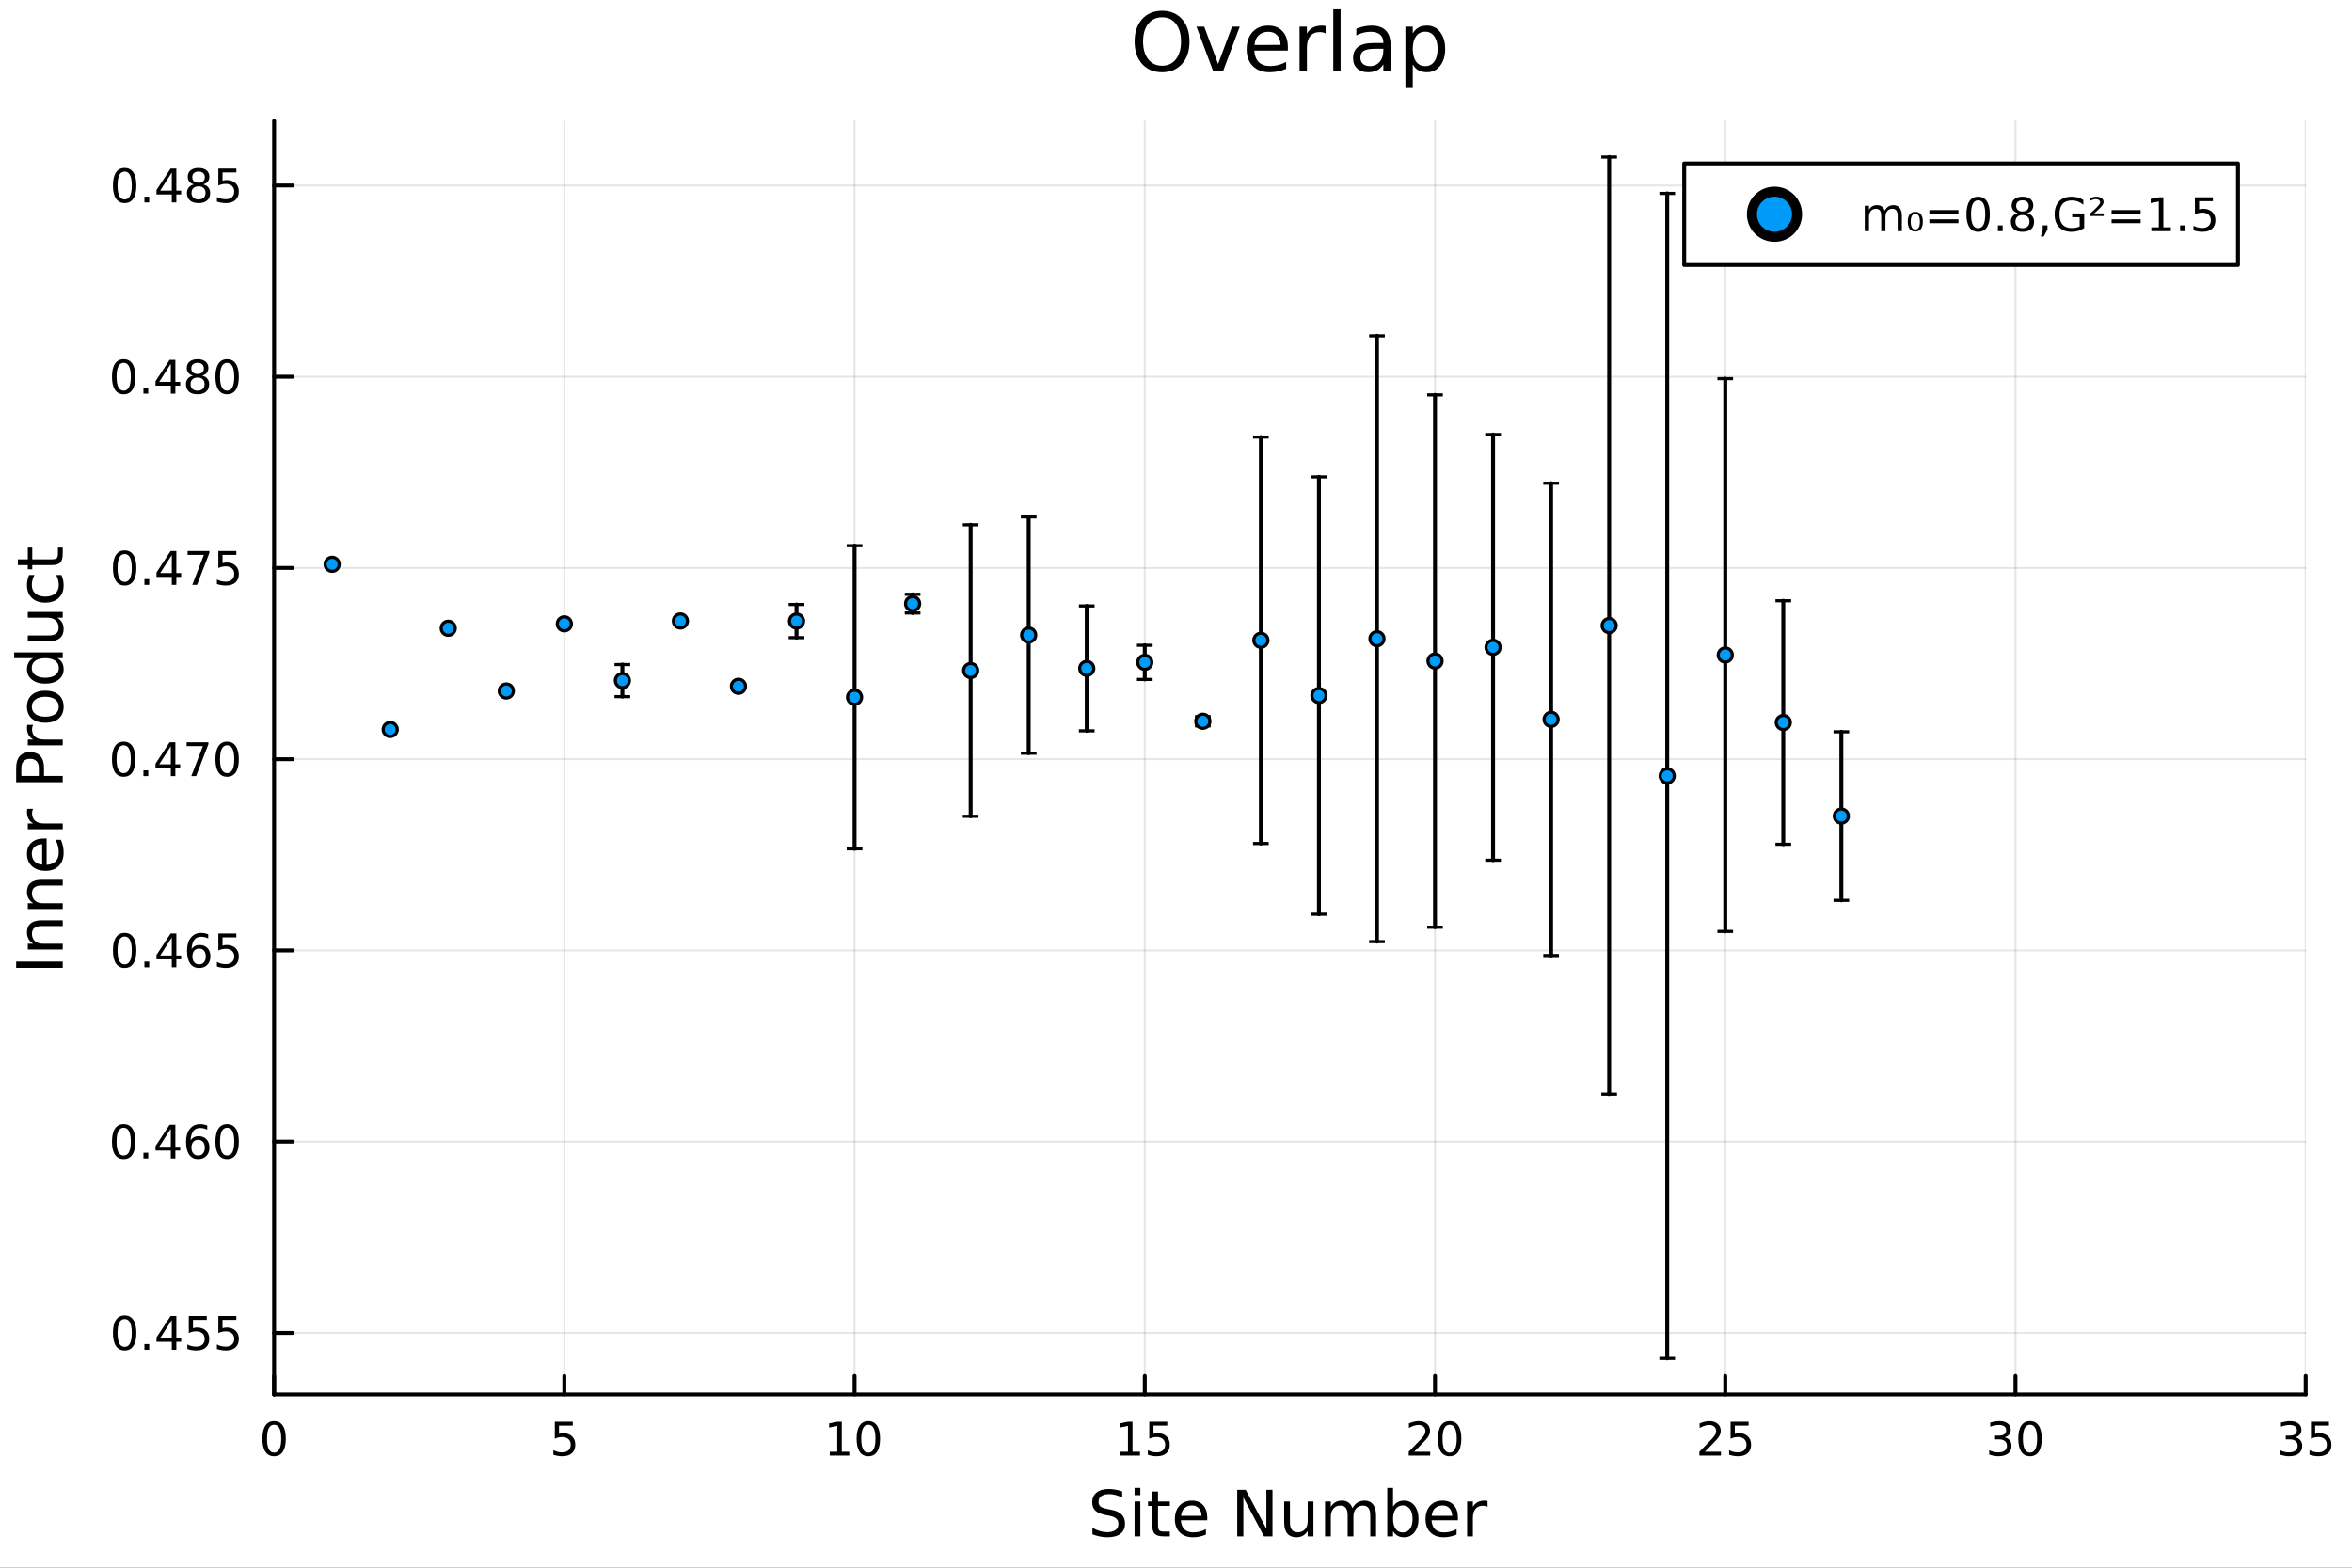 <?xml version="1.0" encoding="utf-8"?>
<svg xmlns="http://www.w3.org/2000/svg" xmlns:xlink="http://www.w3.org/1999/xlink" width="600" height="400" viewBox="0 0 2400 1600">
<rect x="0" y="0" width="2400" height="1600" fill="#333333" stroke="none"/>
<defs>
  <clipPath id="clip100">
    <rect x="0" y="0" width="2400" height="1600"/>
  </clipPath>
</defs>
<path clip-path="url(#clip100)" d="
M0 1600 L2400 1600 L2400 0 L0 0  Z
  " fill="#ffffff" fill-rule="evenodd" fill-opacity="1"/>
<defs>
  <clipPath id="clip101">
    <rect x="480" y="0" width="1681" height="1600"/>
  </clipPath>
</defs>
<path clip-path="url(#clip100)" d="
M279.704 1423.18 L2352.76 1423.18 L2352.76 123.472 L279.704 123.472  Z
  " fill="#ffffff" fill-rule="evenodd" fill-opacity="1"/>
<defs>
  <clipPath id="clip102">
    <rect x="279" y="123" width="2074" height="1301"/>
  </clipPath>
</defs>
<polyline clip-path="url(#clip102)" style="stroke:#000000; stroke-linecap:round; stroke-linejoin:round; stroke-width:2; stroke-opacity:0.1; fill:none" points="
  279.704,1423.18 279.704,123.472 
  "/>
<polyline clip-path="url(#clip102)" style="stroke:#000000; stroke-linecap:round; stroke-linejoin:round; stroke-width:2; stroke-opacity:0.1; fill:none" points="
  575.854,1423.18 575.854,123.472 
  "/>
<polyline clip-path="url(#clip102)" style="stroke:#000000; stroke-linecap:round; stroke-linejoin:round; stroke-width:2; stroke-opacity:0.1; fill:none" points="
  872.004,1423.18 872.004,123.472 
  "/>
<polyline clip-path="url(#clip102)" style="stroke:#000000; stroke-linecap:round; stroke-linejoin:round; stroke-width:2; stroke-opacity:0.1; fill:none" points="
  1168.15,1423.18 1168.15,123.472 
  "/>
<polyline clip-path="url(#clip102)" style="stroke:#000000; stroke-linecap:round; stroke-linejoin:round; stroke-width:2; stroke-opacity:0.1; fill:none" points="
  1464.31,1423.18 1464.31,123.472 
  "/>
<polyline clip-path="url(#clip102)" style="stroke:#000000; stroke-linecap:round; stroke-linejoin:round; stroke-width:2; stroke-opacity:0.1; fill:none" points="
  1760.46,1423.18 1760.46,123.472 
  "/>
<polyline clip-path="url(#clip102)" style="stroke:#000000; stroke-linecap:round; stroke-linejoin:round; stroke-width:2; stroke-opacity:0.1; fill:none" points="
  2056.61,1423.18 2056.61,123.472 
  "/>
<polyline clip-path="url(#clip102)" style="stroke:#000000; stroke-linecap:round; stroke-linejoin:round; stroke-width:2; stroke-opacity:0.1; fill:none" points="
  2352.76,1423.18 2352.76,123.472 
  "/>
<polyline clip-path="url(#clip100)" style="stroke:#000000; stroke-linecap:round; stroke-linejoin:round; stroke-width:4; stroke-opacity:1; fill:none" points="
  279.704,1423.18 2352.76,1423.18 
  "/>
<polyline clip-path="url(#clip100)" style="stroke:#000000; stroke-linecap:round; stroke-linejoin:round; stroke-width:4; stroke-opacity:1; fill:none" points="
  279.704,1423.18 279.704,1404.28 
  "/>
<polyline clip-path="url(#clip100)" style="stroke:#000000; stroke-linecap:round; stroke-linejoin:round; stroke-width:4; stroke-opacity:1; fill:none" points="
  575.854,1423.18 575.854,1404.28 
  "/>
<polyline clip-path="url(#clip100)" style="stroke:#000000; stroke-linecap:round; stroke-linejoin:round; stroke-width:4; stroke-opacity:1; fill:none" points="
  872.004,1423.18 872.004,1404.28 
  "/>
<polyline clip-path="url(#clip100)" style="stroke:#000000; stroke-linecap:round; stroke-linejoin:round; stroke-width:4; stroke-opacity:1; fill:none" points="
  1168.15,1423.18 1168.15,1404.28 
  "/>
<polyline clip-path="url(#clip100)" style="stroke:#000000; stroke-linecap:round; stroke-linejoin:round; stroke-width:4; stroke-opacity:1; fill:none" points="
  1464.31,1423.18 1464.31,1404.28 
  "/>
<polyline clip-path="url(#clip100)" style="stroke:#000000; stroke-linecap:round; stroke-linejoin:round; stroke-width:4; stroke-opacity:1; fill:none" points="
  1760.46,1423.18 1760.46,1404.28 
  "/>
<polyline clip-path="url(#clip100)" style="stroke:#000000; stroke-linecap:round; stroke-linejoin:round; stroke-width:4; stroke-opacity:1; fill:none" points="
  2056.61,1423.18 2056.61,1404.28 
  "/>
<polyline clip-path="url(#clip100)" style="stroke:#000000; stroke-linecap:round; stroke-linejoin:round; stroke-width:4; stroke-opacity:1; fill:none" points="
  2352.76,1423.18 2352.76,1404.28 
  "/>
<path clip-path="url(#clip100)" d="M279.704 1454.1 Q276.093 1454.1 274.264 1457.66 Q272.459 1461.2 272.459 1468.33 Q272.459 1475.44 274.264 1479.01 Q276.093 1482.55 279.704 1482.55 Q283.338 1482.55 285.144 1479.01 Q286.972 1475.44 286.972 1468.33 Q286.972 1461.2 285.144 1457.66 Q283.338 1454.1 279.704 1454.1 M279.704 1450.39 Q285.514 1450.39 288.57 1455 Q291.648 1459.58 291.648 1468.33 Q291.648 1477.06 288.57 1481.67 Q285.514 1486.25 279.704 1486.25 Q273.894 1486.25 270.815 1481.67 Q267.76 1477.06 267.76 1468.33 Q267.76 1459.58 270.815 1455 Q273.894 1450.39 279.704 1450.39 Z" fill="#000000" fill-rule="evenodd" fill-opacity="1" /><path clip-path="url(#clip100)" d="M566.132 1451.02 L584.488 1451.02 L584.488 1454.96 L570.414 1454.96 L570.414 1463.43 Q571.433 1463.08 572.451 1462.92 Q573.47 1462.73 574.488 1462.73 Q580.275 1462.73 583.655 1465.9 Q587.035 1469.08 587.035 1474.49 Q587.035 1480.07 583.562 1483.17 Q580.09 1486.25 573.771 1486.25 Q571.595 1486.25 569.326 1485.88 Q567.081 1485.51 564.674 1484.77 L564.674 1480.07 Q566.757 1481.2 568.979 1481.76 Q571.201 1482.32 573.678 1482.32 Q577.683 1482.32 580.021 1480.21 Q582.359 1478.1 582.359 1474.49 Q582.359 1470.88 580.021 1468.77 Q577.683 1466.67 573.678 1466.67 Q571.803 1466.67 569.928 1467.08 Q568.076 1467.5 566.132 1468.38 L566.132 1451.02 Z" fill="#000000" fill-rule="evenodd" fill-opacity="1" /><path clip-path="url(#clip100)" d="M846.692 1481.64 L854.331 1481.64 L854.331 1455.28 L846.021 1456.95 L846.021 1452.69 L854.285 1451.02 L858.961 1451.02 L858.961 1481.64 L866.599 1481.64 L866.599 1485.58 L846.692 1485.58 L846.692 1481.64 Z" fill="#000000" fill-rule="evenodd" fill-opacity="1" /><path clip-path="url(#clip100)" d="M886.044 1454.1 Q882.433 1454.1 880.604 1457.66 Q878.798 1461.2 878.798 1468.33 Q878.798 1475.44 880.604 1479.01 Q882.433 1482.55 886.044 1482.55 Q889.678 1482.55 891.484 1479.01 Q893.312 1475.44 893.312 1468.33 Q893.312 1461.2 891.484 1457.66 Q889.678 1454.1 886.044 1454.1 M886.044 1450.39 Q891.854 1450.39 894.909 1455 Q897.988 1459.58 897.988 1468.33 Q897.988 1477.06 894.909 1481.67 Q891.854 1486.25 886.044 1486.25 Q880.234 1486.25 877.155 1481.67 Q874.099 1477.06 874.099 1468.33 Q874.099 1459.58 877.155 1455 Q880.234 1450.39 886.044 1450.39 Z" fill="#000000" fill-rule="evenodd" fill-opacity="1" /><path clip-path="url(#clip100)" d="M1143.34 1481.64 L1150.98 1481.64 L1150.98 1455.28 L1142.67 1456.95 L1142.67 1452.69 L1150.93 1451.02 L1155.61 1451.02 L1155.61 1481.64 L1163.25 1481.64 L1163.25 1485.58 L1143.34 1485.58 L1143.34 1481.64 Z" fill="#000000" fill-rule="evenodd" fill-opacity="1" /><path clip-path="url(#clip100)" d="M1172.74 1451.02 L1191.09 1451.02 L1191.09 1454.96 L1177.02 1454.96 L1177.02 1463.43 Q1178.04 1463.08 1179.06 1462.92 Q1180.08 1462.73 1181.09 1462.73 Q1186.88 1462.73 1190.26 1465.9 Q1193.64 1469.08 1193.64 1474.49 Q1193.64 1480.07 1190.17 1483.17 Q1186.7 1486.25 1180.38 1486.25 Q1178.2 1486.25 1175.93 1485.88 Q1173.69 1485.51 1171.28 1484.77 L1171.28 1480.07 Q1173.36 1481.2 1175.59 1481.76 Q1177.81 1482.32 1180.28 1482.32 Q1184.29 1482.32 1186.63 1480.21 Q1188.96 1478.1 1188.96 1474.49 Q1188.96 1470.88 1186.63 1468.77 Q1184.29 1466.67 1180.28 1466.67 Q1178.41 1466.67 1176.53 1467.08 Q1174.68 1467.5 1172.74 1468.38 L1172.74 1451.02 Z" fill="#000000" fill-rule="evenodd" fill-opacity="1" /><path clip-path="url(#clip100)" d="M1443.08 1481.64 L1459.4 1481.64 L1459.4 1485.58 L1437.45 1485.58 L1437.45 1481.64 Q1440.12 1478.89 1444.7 1474.26 Q1449.31 1469.61 1450.49 1468.27 Q1452.73 1465.74 1453.61 1464.01 Q1454.51 1462.25 1454.51 1460.56 Q1454.51 1457.8 1452.57 1456.07 Q1450.65 1454.33 1447.55 1454.33 Q1445.35 1454.33 1442.89 1455.09 Q1440.46 1455.86 1437.68 1457.41 L1437.68 1452.69 Q1440.51 1451.55 1442.96 1450.97 Q1445.42 1450.39 1447.45 1450.39 Q1452.82 1450.39 1456.02 1453.08 Q1459.21 1455.77 1459.21 1460.26 Q1459.21 1462.39 1458.4 1464.31 Q1457.62 1466.2 1455.51 1468.8 Q1454.93 1469.47 1451.83 1472.69 Q1448.73 1475.88 1443.08 1481.64 Z" fill="#000000" fill-rule="evenodd" fill-opacity="1" /><path clip-path="url(#clip100)" d="M1479.21 1454.1 Q1475.6 1454.1 1473.77 1457.66 Q1471.97 1461.2 1471.97 1468.33 Q1471.97 1475.44 1473.77 1479.01 Q1475.6 1482.55 1479.21 1482.55 Q1482.85 1482.55 1484.65 1479.01 Q1486.48 1475.44 1486.48 1468.33 Q1486.48 1461.2 1484.65 1457.66 Q1482.85 1454.1 1479.21 1454.1 M1479.21 1450.39 Q1485.02 1450.39 1488.08 1455 Q1491.16 1459.58 1491.16 1468.33 Q1491.16 1477.06 1488.08 1481.67 Q1485.02 1486.25 1479.21 1486.25 Q1473.4 1486.25 1470.32 1481.67 Q1467.27 1477.06 1467.27 1468.33 Q1467.27 1459.58 1470.32 1455 Q1473.4 1450.39 1479.21 1450.39 Z" fill="#000000" fill-rule="evenodd" fill-opacity="1" /><path clip-path="url(#clip100)" d="M1739.73 1481.64 L1756.05 1481.64 L1756.05 1485.58 L1734.1 1485.58 L1734.1 1481.64 Q1736.76 1478.89 1741.35 1474.26 Q1745.95 1469.61 1747.13 1468.27 Q1749.38 1465.74 1750.26 1464.01 Q1751.16 1462.25 1751.16 1460.56 Q1751.16 1457.8 1749.22 1456.07 Q1747.3 1454.33 1744.19 1454.33 Q1741.99 1454.33 1739.54 1455.09 Q1737.11 1455.86 1734.33 1457.41 L1734.33 1452.69 Q1737.16 1451.55 1739.61 1450.97 Q1742.06 1450.39 1744.1 1450.39 Q1749.47 1450.39 1752.67 1453.08 Q1755.86 1455.77 1755.86 1460.26 Q1755.86 1462.39 1755.05 1464.31 Q1754.26 1466.2 1752.16 1468.8 Q1751.58 1469.47 1748.48 1472.69 Q1745.37 1475.88 1739.73 1481.64 Z" fill="#000000" fill-rule="evenodd" fill-opacity="1" /><path clip-path="url(#clip100)" d="M1765.91 1451.02 L1784.26 1451.02 L1784.26 1454.96 L1770.19 1454.96 L1770.19 1463.43 Q1771.21 1463.08 1772.23 1462.92 Q1773.24 1462.73 1774.26 1462.73 Q1780.05 1462.73 1783.43 1465.9 Q1786.81 1469.08 1786.81 1474.49 Q1786.81 1480.07 1783.34 1483.17 Q1779.86 1486.25 1773.55 1486.25 Q1771.37 1486.25 1769.1 1485.88 Q1766.86 1485.51 1764.45 1484.77 L1764.45 1480.07 Q1766.53 1481.2 1768.75 1481.76 Q1770.98 1482.32 1773.45 1482.32 Q1777.46 1482.32 1779.8 1480.21 Q1782.13 1478.1 1782.13 1474.49 Q1782.13 1470.88 1779.8 1468.77 Q1777.46 1466.67 1773.45 1466.67 Q1771.58 1466.67 1769.7 1467.08 Q1767.85 1467.5 1765.91 1468.38 L1765.91 1451.02 Z" fill="#000000" fill-rule="evenodd" fill-opacity="1" /><path clip-path="url(#clip100)" d="M2045.45 1466.95 Q2048.8 1467.66 2050.68 1469.93 Q2052.58 1472.2 2052.58 1475.53 Q2052.58 1480.65 2049.06 1483.45 Q2045.54 1486.25 2039.06 1486.25 Q2036.88 1486.25 2034.57 1485.81 Q2032.28 1485.39 2029.82 1484.54 L2029.82 1480.02 Q2031.77 1481.16 2034.08 1481.74 Q2036.4 1482.32 2038.92 1482.32 Q2043.32 1482.32 2045.61 1480.58 Q2047.93 1478.84 2047.93 1475.53 Q2047.93 1472.48 2045.77 1470.77 Q2043.64 1469.03 2039.82 1469.03 L2035.8 1469.03 L2035.8 1465.19 L2040.01 1465.19 Q2043.46 1465.19 2045.29 1463.82 Q2047.11 1462.43 2047.11 1459.84 Q2047.11 1457.18 2045.22 1455.77 Q2043.34 1454.33 2039.82 1454.33 Q2037.9 1454.33 2035.7 1454.75 Q2033.5 1455.16 2030.87 1456.04 L2030.87 1451.88 Q2033.53 1451.14 2035.84 1450.77 Q2038.18 1450.39 2040.24 1450.39 Q2045.56 1450.39 2048.67 1452.83 Q2051.77 1455.23 2051.77 1459.35 Q2051.77 1462.22 2050.12 1464.21 Q2048.48 1466.18 2045.45 1466.95 Z" fill="#000000" fill-rule="evenodd" fill-opacity="1" /><path clip-path="url(#clip100)" d="M2071.44 1454.1 Q2067.83 1454.1 2066 1457.66 Q2064.2 1461.2 2064.2 1468.33 Q2064.2 1475.44 2066 1479.01 Q2067.83 1482.55 2071.44 1482.55 Q2075.08 1482.55 2076.88 1479.01 Q2078.71 1475.44 2078.71 1468.33 Q2078.71 1461.2 2076.88 1457.66 Q2075.08 1454.1 2071.44 1454.1 M2071.44 1450.39 Q2077.25 1450.39 2080.31 1455 Q2083.39 1459.58 2083.39 1468.33 Q2083.39 1477.06 2080.31 1481.67 Q2077.25 1486.25 2071.44 1486.25 Q2065.63 1486.25 2062.55 1481.67 Q2059.5 1477.06 2059.5 1468.33 Q2059.5 1459.58 2062.55 1455 Q2065.63 1450.39 2071.44 1450.39 Z" fill="#000000" fill-rule="evenodd" fill-opacity="1" /><path clip-path="url(#clip100)" d="M2342.1 1466.95 Q2345.45 1467.66 2347.33 1469.93 Q2349.23 1472.2 2349.23 1475.53 Q2349.23 1480.65 2345.71 1483.45 Q2342.19 1486.25 2335.71 1486.25 Q2333.53 1486.25 2331.22 1485.81 Q2328.93 1485.39 2326.47 1484.54 L2326.47 1480.02 Q2328.42 1481.16 2330.73 1481.74 Q2333.05 1482.32 2335.57 1482.32 Q2339.97 1482.32 2342.26 1480.58 Q2344.57 1478.84 2344.57 1475.53 Q2344.57 1472.48 2342.42 1470.77 Q2340.29 1469.03 2336.47 1469.03 L2332.44 1469.03 L2332.44 1465.19 L2336.66 1465.19 Q2340.11 1465.19 2341.93 1463.82 Q2343.76 1462.43 2343.76 1459.84 Q2343.76 1457.18 2341.86 1455.77 Q2339.99 1454.33 2336.47 1454.33 Q2334.55 1454.33 2332.35 1454.75 Q2330.15 1455.16 2327.51 1456.04 L2327.51 1451.88 Q2330.18 1451.14 2332.49 1450.77 Q2334.83 1450.39 2336.89 1450.39 Q2342.21 1450.39 2345.31 1452.83 Q2348.42 1455.23 2348.42 1459.35 Q2348.42 1462.22 2346.77 1464.21 Q2345.13 1466.18 2342.1 1466.95 Z" fill="#000000" fill-rule="evenodd" fill-opacity="1" /><path clip-path="url(#clip100)" d="M2358.14 1451.02 L2376.49 1451.02 L2376.49 1454.96 L2362.42 1454.96 L2362.42 1463.43 Q2363.44 1463.08 2364.46 1462.92 Q2365.48 1462.73 2366.49 1462.73 Q2372.28 1462.73 2375.66 1465.9 Q2379.04 1469.08 2379.04 1474.49 Q2379.04 1480.07 2375.57 1483.17 Q2372.1 1486.25 2365.78 1486.25 Q2363.6 1486.25 2361.33 1485.88 Q2359.09 1485.51 2356.68 1484.77 L2356.68 1480.07 Q2358.76 1481.2 2360.99 1481.76 Q2363.21 1482.32 2365.68 1482.32 Q2369.69 1482.32 2372.03 1480.21 Q2374.36 1478.1 2374.36 1474.49 Q2374.36 1470.88 2372.03 1468.77 Q2369.69 1466.67 2365.68 1466.67 Q2363.81 1466.67 2361.93 1467.08 Q2360.08 1467.5 2358.14 1468.38 L2358.14 1451.02 Z" fill="#000000" fill-rule="evenodd" fill-opacity="1" /><path clip-path="url(#clip100)" d="M1145.1 1522.08 L1145.1 1528.35 Q1141.44 1526.6 1138.2 1525.74 Q1134.95 1524.88 1131.93 1524.88 Q1126.68 1524.88 1123.81 1526.92 Q1120.98 1528.96 1120.98 1532.71 Q1120.98 1535.87 1122.86 1537.49 Q1124.77 1539.08 1130.05 1540.07 L1133.93 1540.86 Q1141.13 1542.23 1144.53 1545.7 Q1147.97 1549.14 1147.97 1554.93 Q1147.97 1561.84 1143.32 1565.4 Q1138.71 1568.97 1129.76 1568.97 Q1126.39 1568.97 1122.57 1568.2 Q1118.78 1567.44 1114.71 1565.94 L1114.71 1559.32 Q1118.62 1561.52 1122.38 1562.63 Q1126.13 1563.75 1129.76 1563.75 Q1135.27 1563.75 1138.26 1561.58 Q1141.25 1559.42 1141.25 1555.41 Q1141.25 1551.91 1139.09 1549.93 Q1136.96 1547.96 1132.05 1546.97 L1128.14 1546.21 Q1120.95 1544.78 1117.73 1541.72 Q1114.52 1538.67 1114.52 1533.22 Q1114.52 1526.92 1118.94 1523.29 Q1123.4 1519.66 1131.19 1519.66 Q1134.54 1519.66 1138.01 1520.27 Q1141.48 1520.87 1145.1 1522.08 Z" fill="#000000" fill-rule="evenodd" fill-opacity="1" /><path clip-path="url(#clip100)" d="M1157.74 1532.4 L1163.6 1532.4 L1163.6 1568.04 L1157.74 1568.04 L1157.74 1532.4 M1157.74 1518.52 L1163.6 1518.52 L1163.6 1525.93 L1157.74 1525.93 L1157.74 1518.52 Z" fill="#000000" fill-rule="evenodd" fill-opacity="1" /><path clip-path="url(#clip100)" d="M1181.64 1522.27 L1181.64 1532.4 L1193.71 1532.4 L1193.71 1536.95 L1181.64 1536.95 L1181.64 1556.3 Q1181.64 1560.66 1182.82 1561.9 Q1184.03 1563.14 1187.69 1563.14 L1193.71 1563.14 L1193.71 1568.04 L1187.69 1568.04 Q1180.91 1568.04 1178.33 1565.53 Q1175.75 1562.98 1175.75 1556.3 L1175.75 1536.95 L1171.46 1536.95 L1171.46 1532.4 L1175.75 1532.4 L1175.75 1522.27 L1181.64 1522.27 Z" fill="#000000" fill-rule="evenodd" fill-opacity="1" /><path clip-path="url(#clip100)" d="M1231.9 1548.76 L1231.9 1551.62 L1204.97 1551.62 Q1205.36 1557.67 1208.6 1560.85 Q1211.88 1564 1217.7 1564 Q1221.08 1564 1224.23 1563.17 Q1227.41 1562.35 1230.53 1560.69 L1230.53 1566.23 Q1227.38 1567.57 1224.07 1568.27 Q1220.76 1568.97 1217.35 1568.97 Q1208.82 1568.97 1203.83 1564 Q1198.86 1559.04 1198.86 1550.57 Q1198.86 1541.82 1203.57 1536.69 Q1208.32 1531.54 1216.34 1531.54 Q1223.53 1531.54 1227.7 1536.18 Q1231.9 1540.8 1231.9 1548.76 M1226.04 1547.04 Q1225.98 1542.23 1223.34 1539.37 Q1220.73 1536.5 1216.4 1536.5 Q1211.5 1536.5 1208.54 1539.27 Q1205.61 1542.04 1205.16 1547.07 L1226.04 1547.04 Z" fill="#000000" fill-rule="evenodd" fill-opacity="1" /><path clip-path="url(#clip100)" d="M1262.49 1520.52 L1271.14 1520.52 L1292.22 1560.28 L1292.22 1520.52 L1298.45 1520.52 L1298.45 1568.04 L1289.8 1568.04 L1268.73 1528.29 L1268.73 1568.04 L1262.49 1568.04 L1262.49 1520.52 Z" fill="#000000" fill-rule="evenodd" fill-opacity="1" /><path clip-path="url(#clip100)" d="M1310.39 1553.98 L1310.39 1532.4 L1316.25 1532.4 L1316.25 1553.75 Q1316.25 1558.81 1318.22 1561.36 Q1320.19 1563.87 1324.14 1563.87 Q1328.88 1563.87 1331.62 1560.85 Q1334.39 1557.83 1334.39 1552.61 L1334.39 1532.4 L1340.24 1532.4 L1340.24 1568.04 L1334.39 1568.04 L1334.39 1562.57 Q1332.26 1565.82 1329.42 1567.41 Q1326.62 1568.97 1322.9 1568.97 Q1316.76 1568.97 1313.57 1565.15 Q1310.39 1561.33 1310.39 1553.98 M1325.13 1531.54 L1325.13 1531.54 Z" fill="#000000" fill-rule="evenodd" fill-opacity="1" /><path clip-path="url(#clip100)" d="M1380.06 1539.24 Q1382.26 1535.29 1385.31 1533.41 Q1388.37 1531.54 1392.51 1531.54 Q1398.08 1531.54 1401.1 1535.45 Q1404.12 1539.33 1404.12 1546.53 L1404.12 1568.04 L1398.24 1568.04 L1398.24 1546.72 Q1398.24 1541.59 1396.42 1539.11 Q1394.61 1536.63 1390.88 1536.63 Q1386.33 1536.63 1383.69 1539.65 Q1381.05 1542.68 1381.05 1547.9 L1381.05 1568.04 L1375.16 1568.04 L1375.16 1546.72 Q1375.16 1541.56 1373.35 1539.11 Q1371.53 1536.63 1367.74 1536.63 Q1363.26 1536.63 1360.61 1539.68 Q1357.97 1542.71 1357.97 1547.9 L1357.97 1568.04 L1352.08 1568.04 L1352.08 1532.4 L1357.97 1532.4 L1357.97 1537.93 Q1359.98 1534.66 1362.78 1533.1 Q1365.58 1531.54 1369.43 1531.54 Q1373.31 1531.54 1376.02 1533.51 Q1378.76 1535.48 1380.06 1539.24 Z" fill="#000000" fill-rule="evenodd" fill-opacity="1" /><path clip-path="url(#clip100)" d="M1441.4 1550.25 Q1441.4 1543.79 1438.72 1540.13 Q1436.08 1536.44 1431.43 1536.44 Q1426.79 1536.44 1424.11 1540.13 Q1421.47 1543.79 1421.47 1550.25 Q1421.47 1556.71 1424.11 1560.4 Q1426.79 1564.07 1431.43 1564.07 Q1436.08 1564.07 1438.72 1560.4 Q1441.4 1556.71 1441.4 1550.25 M1421.47 1537.81 Q1423.32 1534.62 1426.12 1533.1 Q1428.95 1531.54 1432.87 1531.54 Q1439.36 1531.54 1443.4 1536.69 Q1447.47 1541.85 1447.47 1550.25 Q1447.47 1558.65 1443.4 1563.81 Q1439.36 1568.97 1432.87 1568.97 Q1428.95 1568.97 1426.12 1567.44 Q1423.32 1565.88 1421.47 1562.7 L1421.47 1568.04 L1415.58 1568.04 L1415.58 1518.52 L1421.47 1518.52 L1421.47 1537.81 Z" fill="#000000" fill-rule="evenodd" fill-opacity="1" /><path clip-path="url(#clip100)" d="M1487.67 1548.76 L1487.67 1551.62 L1460.75 1551.62 Q1461.13 1557.67 1464.38 1560.85 Q1467.65 1564 1473.48 1564 Q1476.85 1564 1480 1563.17 Q1483.19 1562.35 1486.31 1560.69 L1486.31 1566.23 Q1483.15 1567.57 1479.84 1568.27 Q1476.53 1568.97 1473.13 1568.97 Q1464.6 1568.97 1459.6 1564 Q1454.64 1559.04 1454.64 1550.57 Q1454.64 1541.82 1459.35 1536.69 Q1464.09 1531.54 1472.11 1531.54 Q1479.3 1531.54 1483.47 1536.18 Q1487.67 1540.8 1487.67 1548.76 M1481.82 1547.04 Q1481.75 1542.23 1479.11 1539.37 Q1476.5 1536.5 1472.17 1536.5 Q1467.27 1536.5 1464.31 1539.27 Q1461.38 1542.04 1460.94 1547.07 L1481.82 1547.04 Z" fill="#000000" fill-rule="evenodd" fill-opacity="1" /><path clip-path="url(#clip100)" d="M1517.94 1537.87 Q1516.96 1537.3 1515.78 1537.04 Q1514.63 1536.76 1513.23 1536.76 Q1508.27 1536.76 1505.59 1540 Q1502.95 1543.22 1502.95 1549.27 L1502.95 1568.04 L1497.06 1568.04 L1497.06 1532.4 L1502.95 1532.4 L1502.95 1537.93 Q1504.8 1534.69 1507.76 1533.13 Q1510.72 1531.54 1514.95 1531.54 Q1515.56 1531.54 1516.29 1531.63 Q1517.02 1531.7 1517.91 1531.85 L1517.94 1537.87 Z" fill="#000000" fill-rule="evenodd" fill-opacity="1" /><polyline clip-path="url(#clip102)" style="stroke:#000000; stroke-linecap:round; stroke-linejoin:round; stroke-width:2; stroke-opacity:0.1; fill:none" points="
  279.704,1360.35 2352.76,1360.35 
  "/>
<polyline clip-path="url(#clip102)" style="stroke:#000000; stroke-linecap:round; stroke-linejoin:round; stroke-width:2; stroke-opacity:0.1; fill:none" points="
  279.704,1165.18 2352.76,1165.18 
  "/>
<polyline clip-path="url(#clip102)" style="stroke:#000000; stroke-linecap:round; stroke-linejoin:round; stroke-width:2; stroke-opacity:0.1; fill:none" points="
  279.704,970.009 2352.76,970.009 
  "/>
<polyline clip-path="url(#clip102)" style="stroke:#000000; stroke-linecap:round; stroke-linejoin:round; stroke-width:2; stroke-opacity:0.1; fill:none" points="
  279.704,774.837 2352.76,774.837 
  "/>
<polyline clip-path="url(#clip102)" style="stroke:#000000; stroke-linecap:round; stroke-linejoin:round; stroke-width:2; stroke-opacity:0.1; fill:none" points="
  279.704,579.665 2352.76,579.665 
  "/>
<polyline clip-path="url(#clip102)" style="stroke:#000000; stroke-linecap:round; stroke-linejoin:round; stroke-width:2; stroke-opacity:0.1; fill:none" points="
  279.704,384.493 2352.76,384.493 
  "/>
<polyline clip-path="url(#clip102)" style="stroke:#000000; stroke-linecap:round; stroke-linejoin:round; stroke-width:2; stroke-opacity:0.1; fill:none" points="
  279.704,189.321 2352.76,189.321 
  "/>
<polyline clip-path="url(#clip100)" style="stroke:#000000; stroke-linecap:round; stroke-linejoin:round; stroke-width:4; stroke-opacity:1; fill:none" points="
  279.704,1423.18 279.704,123.472 
  "/>
<polyline clip-path="url(#clip100)" style="stroke:#000000; stroke-linecap:round; stroke-linejoin:round; stroke-width:4; stroke-opacity:1; fill:none" points="
  279.704,1360.35 298.602,1360.35 
  "/>
<polyline clip-path="url(#clip100)" style="stroke:#000000; stroke-linecap:round; stroke-linejoin:round; stroke-width:4; stroke-opacity:1; fill:none" points="
  279.704,1165.18 298.602,1165.18 
  "/>
<polyline clip-path="url(#clip100)" style="stroke:#000000; stroke-linecap:round; stroke-linejoin:round; stroke-width:4; stroke-opacity:1; fill:none" points="
  279.704,970.009 298.602,970.009 
  "/>
<polyline clip-path="url(#clip100)" style="stroke:#000000; stroke-linecap:round; stroke-linejoin:round; stroke-width:4; stroke-opacity:1; fill:none" points="
  279.704,774.837 298.602,774.837 
  "/>
<polyline clip-path="url(#clip100)" style="stroke:#000000; stroke-linecap:round; stroke-linejoin:round; stroke-width:4; stroke-opacity:1; fill:none" points="
  279.704,579.665 298.602,579.665 
  "/>
<polyline clip-path="url(#clip100)" style="stroke:#000000; stroke-linecap:round; stroke-linejoin:round; stroke-width:4; stroke-opacity:1; fill:none" points="
  279.704,384.493 298.602,384.493 
  "/>
<polyline clip-path="url(#clip100)" style="stroke:#000000; stroke-linecap:round; stroke-linejoin:round; stroke-width:4; stroke-opacity:1; fill:none" points="
  279.704,189.321 298.602,189.321 
  "/>
<path clip-path="url(#clip100)" d="M127.2 1346.15 Q123.589 1346.15 121.76 1349.72 Q119.955 1353.26 119.955 1360.39 Q119.955 1367.49 121.76 1371.06 Q123.589 1374.6 127.2 1374.6 Q130.834 1374.6 132.64 1371.06 Q134.468 1367.49 134.468 1360.39 Q134.468 1353.26 132.64 1349.72 Q130.834 1346.15 127.2 1346.15 M127.2 1342.45 Q133.01 1342.45 136.066 1347.05 Q139.144 1351.64 139.144 1360.39 Q139.144 1369.11 136.066 1373.72 Q133.01 1378.3 127.2 1378.3 Q121.39 1378.3 118.311 1373.72 Q115.256 1369.11 115.256 1360.39 Q115.256 1351.64 118.311 1347.05 Q121.39 1342.45 127.2 1342.45 Z" fill="#000000" fill-rule="evenodd" fill-opacity="1" /><path clip-path="url(#clip100)" d="M147.362 1371.75 L152.246 1371.75 L152.246 1377.63 L147.362 1377.63 L147.362 1371.75 Z" fill="#000000" fill-rule="evenodd" fill-opacity="1" /><path clip-path="url(#clip100)" d="M175.278 1347.15 L163.473 1365.6 L175.278 1365.6 L175.278 1347.15 M174.052 1343.07 L179.931 1343.07 L179.931 1365.6 L184.862 1365.6 L184.862 1369.48 L179.931 1369.48 L179.931 1377.63 L175.278 1377.63 L175.278 1369.48 L159.677 1369.48 L159.677 1364.97 L174.052 1343.07 Z" fill="#000000" fill-rule="evenodd" fill-opacity="1" /><path clip-path="url(#clip100)" d="M192.639 1343.07 L210.996 1343.07 L210.996 1347.01 L196.922 1347.01 L196.922 1355.48 Q197.94 1355.13 198.959 1354.97 Q199.977 1354.79 200.996 1354.79 Q206.783 1354.79 210.162 1357.96 Q213.542 1361.13 213.542 1366.54 Q213.542 1372.12 210.07 1375.23 Q206.598 1378.3 200.278 1378.3 Q198.102 1378.3 195.834 1377.93 Q193.588 1377.56 191.181 1376.82 L191.181 1372.12 Q193.264 1373.26 195.487 1373.81 Q197.709 1374.37 200.186 1374.37 Q204.19 1374.37 206.528 1372.26 Q208.866 1370.16 208.866 1366.54 Q208.866 1362.93 206.528 1360.83 Q204.19 1358.72 200.186 1358.72 Q198.311 1358.72 196.436 1359.14 Q194.584 1359.55 192.639 1360.43 L192.639 1343.07 Z" fill="#000000" fill-rule="evenodd" fill-opacity="1" /><path clip-path="url(#clip100)" d="M222.801 1343.07 L241.158 1343.07 L241.158 1347.01 L227.084 1347.01 L227.084 1355.48 Q228.102 1355.13 229.121 1354.97 Q230.139 1354.79 231.158 1354.79 Q236.945 1354.79 240.324 1357.96 Q243.704 1361.13 243.704 1366.54 Q243.704 1372.12 240.232 1375.23 Q236.76 1378.3 230.44 1378.3 Q228.264 1378.3 225.996 1377.93 Q223.75 1377.56 221.343 1376.82 L221.343 1372.12 Q223.426 1373.26 225.648 1373.81 Q227.871 1374.37 230.347 1374.37 Q234.352 1374.37 236.69 1372.26 Q239.028 1370.16 239.028 1366.54 Q239.028 1362.93 236.69 1360.83 Q234.352 1358.72 230.347 1358.72 Q228.473 1358.72 226.598 1359.14 Q224.746 1359.55 222.801 1360.43 L222.801 1343.07 Z" fill="#000000" fill-rule="evenodd" fill-opacity="1" /><path clip-path="url(#clip100)" d="M126.205 1150.98 Q122.593 1150.98 120.765 1154.54 Q118.959 1158.09 118.959 1165.22 Q118.959 1172.32 120.765 1175.89 Q122.593 1179.43 126.205 1179.43 Q129.839 1179.43 131.644 1175.89 Q133.473 1172.32 133.473 1165.22 Q133.473 1158.09 131.644 1154.54 Q129.839 1150.98 126.205 1150.98 M126.205 1147.28 Q132.015 1147.28 135.07 1151.88 Q138.149 1156.47 138.149 1165.22 Q138.149 1173.94 135.07 1178.55 Q132.015 1183.13 126.205 1183.13 Q120.394 1183.13 117.316 1178.55 Q114.26 1173.94 114.26 1165.22 Q114.26 1156.47 117.316 1151.88 Q120.394 1147.28 126.205 1147.28 Z" fill="#000000" fill-rule="evenodd" fill-opacity="1" /><path clip-path="url(#clip100)" d="M146.366 1176.58 L151.251 1176.58 L151.251 1182.46 L146.366 1182.46 L146.366 1176.58 Z" fill="#000000" fill-rule="evenodd" fill-opacity="1" /><path clip-path="url(#clip100)" d="M174.283 1151.97 L162.477 1170.42 L174.283 1170.42 L174.283 1151.97 M173.056 1147.9 L178.936 1147.9 L178.936 1170.42 L183.866 1170.42 L183.866 1174.31 L178.936 1174.31 L178.936 1182.46 L174.283 1182.46 L174.283 1174.31 L158.681 1174.31 L158.681 1169.8 L173.056 1147.9 Z" fill="#000000" fill-rule="evenodd" fill-opacity="1" /><path clip-path="url(#clip100)" d="M202.176 1163.32 Q199.028 1163.32 197.176 1165.47 Q195.348 1167.62 195.348 1171.37 Q195.348 1175.1 197.176 1177.28 Q199.028 1179.43 202.176 1179.43 Q205.324 1179.43 207.153 1177.28 Q209.005 1175.1 209.005 1171.37 Q209.005 1167.62 207.153 1165.47 Q205.324 1163.32 202.176 1163.32 M211.459 1148.66 L211.459 1152.92 Q209.699 1152.09 207.894 1151.65 Q206.112 1151.21 204.352 1151.21 Q199.723 1151.21 197.269 1154.34 Q194.838 1157.46 194.491 1163.78 Q195.857 1161.77 197.917 1160.7 Q199.977 1159.61 202.454 1159.61 Q207.662 1159.61 210.672 1162.78 Q213.704 1165.93 213.704 1171.37 Q213.704 1176.7 210.556 1179.91 Q207.408 1183.13 202.176 1183.13 Q196.181 1183.13 193.01 1178.55 Q189.838 1173.94 189.838 1165.22 Q189.838 1157.02 193.727 1152.16 Q197.616 1147.28 204.167 1147.28 Q205.926 1147.28 207.709 1147.62 Q209.514 1147.97 211.459 1148.66 Z" fill="#000000" fill-rule="evenodd" fill-opacity="1" /><path clip-path="url(#clip100)" d="M231.76 1150.98 Q228.148 1150.98 226.32 1154.54 Q224.514 1158.09 224.514 1165.22 Q224.514 1172.32 226.32 1175.89 Q228.148 1179.43 231.76 1179.43 Q235.394 1179.43 237.199 1175.89 Q239.028 1172.32 239.028 1165.22 Q239.028 1158.09 237.199 1154.54 Q235.394 1150.98 231.76 1150.98 M231.76 1147.28 Q237.57 1147.28 240.625 1151.88 Q243.704 1156.47 243.704 1165.22 Q243.704 1173.94 240.625 1178.55 Q237.57 1183.13 231.76 1183.13 Q225.949 1183.13 222.871 1178.55 Q219.815 1173.94 219.815 1165.22 Q219.815 1156.47 222.871 1151.88 Q225.949 1147.28 231.76 1147.28 Z" fill="#000000" fill-rule="evenodd" fill-opacity="1" /><path clip-path="url(#clip100)" d="M127.2 955.807 Q123.589 955.807 121.76 959.372 Q119.955 962.914 119.955 970.043 Q119.955 977.15 121.76 980.715 Q123.589 984.256 127.2 984.256 Q130.834 984.256 132.64 980.715 Q134.468 977.15 134.468 970.043 Q134.468 962.914 132.64 959.372 Q130.834 955.807 127.2 955.807 M127.2 952.104 Q133.01 952.104 136.066 956.71 Q139.144 961.293 139.144 970.043 Q139.144 978.77 136.066 983.377 Q133.01 987.96 127.2 987.96 Q121.39 987.96 118.311 983.377 Q115.256 978.77 115.256 970.043 Q115.256 961.293 118.311 956.71 Q121.39 952.104 127.2 952.104 Z" fill="#000000" fill-rule="evenodd" fill-opacity="1" /><path clip-path="url(#clip100)" d="M147.362 981.409 L152.246 981.409 L152.246 987.289 L147.362 987.289 L147.362 981.409 Z" fill="#000000" fill-rule="evenodd" fill-opacity="1" /><path clip-path="url(#clip100)" d="M175.278 956.803 L163.473 975.252 L175.278 975.252 L175.278 956.803 M174.052 952.729 L179.931 952.729 L179.931 975.252 L184.862 975.252 L184.862 979.141 L179.931 979.141 L179.931 987.289 L175.278 987.289 L175.278 979.141 L159.677 979.141 L159.677 974.627 L174.052 952.729 Z" fill="#000000" fill-rule="evenodd" fill-opacity="1" /><path clip-path="url(#clip100)" d="M203.172 968.145 Q200.024 968.145 198.172 970.298 Q196.343 972.451 196.343 976.201 Q196.343 979.928 198.172 982.103 Q200.024 984.256 203.172 984.256 Q206.32 984.256 208.149 982.103 Q210 979.928 210 976.201 Q210 972.451 208.149 970.298 Q206.32 968.145 203.172 968.145 M212.454 953.493 L212.454 957.752 Q210.695 956.918 208.889 956.479 Q207.107 956.039 205.348 956.039 Q200.718 956.039 198.264 959.164 Q195.834 962.289 195.487 968.608 Q196.852 966.594 198.912 965.529 Q200.973 964.442 203.449 964.442 Q208.658 964.442 211.667 967.613 Q214.699 970.761 214.699 976.201 Q214.699 981.525 211.551 984.742 Q208.403 987.96 203.172 987.96 Q197.176 987.96 194.005 983.377 Q190.834 978.77 190.834 970.043 Q190.834 961.849 194.723 956.988 Q198.612 952.104 205.162 952.104 Q206.922 952.104 208.704 952.451 Q210.51 952.798 212.454 953.493 Z" fill="#000000" fill-rule="evenodd" fill-opacity="1" /><path clip-path="url(#clip100)" d="M222.801 952.729 L241.158 952.729 L241.158 956.664 L227.084 956.664 L227.084 965.136 Q228.102 964.789 229.121 964.627 Q230.139 964.442 231.158 964.442 Q236.945 964.442 240.324 967.613 Q243.704 970.784 243.704 976.201 Q243.704 981.779 240.232 984.881 Q236.76 987.96 230.44 987.96 Q228.264 987.96 225.996 987.59 Q223.75 987.219 221.343 986.478 L221.343 981.779 Q223.426 982.914 225.648 983.469 Q227.871 984.025 230.347 984.025 Q234.352 984.025 236.69 981.918 Q239.028 979.812 239.028 976.201 Q239.028 972.59 236.69 970.483 Q234.352 968.377 230.347 968.377 Q228.473 968.377 226.598 968.793 Q224.746 969.21 222.801 970.09 L222.801 952.729 Z" fill="#000000" fill-rule="evenodd" fill-opacity="1" /><path clip-path="url(#clip100)" d="M126.205 760.635 Q122.593 760.635 120.765 764.2 Q118.959 767.742 118.959 774.871 Q118.959 781.978 120.765 785.543 Q122.593 789.084 126.205 789.084 Q129.839 789.084 131.644 785.543 Q133.473 781.978 133.473 774.871 Q133.473 767.742 131.644 764.2 Q129.839 760.635 126.205 760.635 M126.205 756.932 Q132.015 756.932 135.07 761.538 Q138.149 766.121 138.149 774.871 Q138.149 783.598 135.07 788.205 Q132.015 792.788 126.205 792.788 Q120.394 792.788 117.316 788.205 Q114.26 783.598 114.26 774.871 Q114.26 766.121 117.316 761.538 Q120.394 756.932 126.205 756.932 Z" fill="#000000" fill-rule="evenodd" fill-opacity="1" /><path clip-path="url(#clip100)" d="M146.366 786.237 L151.251 786.237 L151.251 792.117 L146.366 792.117 L146.366 786.237 Z" fill="#000000" fill-rule="evenodd" fill-opacity="1" /><path clip-path="url(#clip100)" d="M174.283 761.631 L162.477 780.08 L174.283 780.08 L174.283 761.631 M173.056 757.557 L178.936 757.557 L178.936 780.08 L183.866 780.08 L183.866 783.969 L178.936 783.969 L178.936 792.117 L174.283 792.117 L174.283 783.969 L158.681 783.969 L158.681 779.455 L173.056 757.557 Z" fill="#000000" fill-rule="evenodd" fill-opacity="1" /><path clip-path="url(#clip100)" d="M190.417 757.557 L212.639 757.557 L212.639 759.547 L200.093 792.117 L195.209 792.117 L207.014 761.492 L190.417 761.492 L190.417 757.557 Z" fill="#000000" fill-rule="evenodd" fill-opacity="1" /><path clip-path="url(#clip100)" d="M231.76 760.635 Q228.148 760.635 226.32 764.2 Q224.514 767.742 224.514 774.871 Q224.514 781.978 226.32 785.543 Q228.148 789.084 231.76 789.084 Q235.394 789.084 237.199 785.543 Q239.028 781.978 239.028 774.871 Q239.028 767.742 237.199 764.2 Q235.394 760.635 231.76 760.635 M231.76 756.932 Q237.57 756.932 240.625 761.538 Q243.704 766.121 243.704 774.871 Q243.704 783.598 240.625 788.205 Q237.57 792.788 231.76 792.788 Q225.949 792.788 222.871 788.205 Q219.815 783.598 219.815 774.871 Q219.815 766.121 222.871 761.538 Q225.949 756.932 231.76 756.932 Z" fill="#000000" fill-rule="evenodd" fill-opacity="1" /><path clip-path="url(#clip100)" d="M127.2 565.463 Q123.589 565.463 121.76 569.028 Q119.955 572.57 119.955 579.699 Q119.955 586.806 121.76 590.371 Q123.589 593.912 127.2 593.912 Q130.834 593.912 132.64 590.371 Q134.468 586.806 134.468 579.699 Q134.468 572.57 132.64 569.028 Q130.834 565.463 127.2 565.463 M127.2 561.76 Q133.01 561.76 136.066 566.366 Q139.144 570.949 139.144 579.699 Q139.144 588.426 136.066 593.033 Q133.01 597.616 127.2 597.616 Q121.39 597.616 118.311 593.033 Q115.256 588.426 115.256 579.699 Q115.256 570.949 118.311 566.366 Q121.39 561.76 127.2 561.76 Z" fill="#000000" fill-rule="evenodd" fill-opacity="1" /><path clip-path="url(#clip100)" d="M147.362 591.065 L152.246 591.065 L152.246 596.945 L147.362 596.945 L147.362 591.065 Z" fill="#000000" fill-rule="evenodd" fill-opacity="1" /><path clip-path="url(#clip100)" d="M175.278 566.459 L163.473 584.908 L175.278 584.908 L175.278 566.459 M174.052 562.385 L179.931 562.385 L179.931 584.908 L184.862 584.908 L184.862 588.797 L179.931 588.797 L179.931 596.945 L175.278 596.945 L175.278 588.797 L159.677 588.797 L159.677 584.283 L174.052 562.385 Z" fill="#000000" fill-rule="evenodd" fill-opacity="1" /><path clip-path="url(#clip100)" d="M191.413 562.385 L213.635 562.385 L213.635 564.375 L201.088 596.945 L196.204 596.945 L208.01 566.32 L191.413 566.32 L191.413 562.385 Z" fill="#000000" fill-rule="evenodd" fill-opacity="1" /><path clip-path="url(#clip100)" d="M222.801 562.385 L241.158 562.385 L241.158 566.32 L227.084 566.32 L227.084 574.792 Q228.102 574.445 229.121 574.283 Q230.139 574.098 231.158 574.098 Q236.945 574.098 240.324 577.269 Q243.704 580.44 243.704 585.857 Q243.704 591.435 240.232 594.537 Q236.76 597.616 230.44 597.616 Q228.264 597.616 225.996 597.246 Q223.75 596.875 221.343 596.134 L221.343 591.435 Q223.426 592.57 225.648 593.125 Q227.871 593.681 230.347 593.681 Q234.352 593.681 236.69 591.574 Q239.028 589.468 239.028 585.857 Q239.028 582.246 236.69 580.139 Q234.352 578.033 230.347 578.033 Q228.473 578.033 226.598 578.449 Q224.746 578.866 222.801 579.746 L222.801 562.385 Z" fill="#000000" fill-rule="evenodd" fill-opacity="1" /><path clip-path="url(#clip100)" d="M126.205 370.291 Q122.593 370.291 120.765 373.856 Q118.959 377.398 118.959 384.527 Q118.959 391.634 120.765 395.199 Q122.593 398.74 126.205 398.74 Q129.839 398.74 131.644 395.199 Q133.473 391.634 133.473 384.527 Q133.473 377.398 131.644 373.856 Q129.839 370.291 126.205 370.291 M126.205 366.588 Q132.015 366.588 135.07 371.194 Q138.149 375.777 138.149 384.527 Q138.149 393.254 135.07 397.861 Q132.015 402.444 126.205 402.444 Q120.394 402.444 117.316 397.861 Q114.26 393.254 114.26 384.527 Q114.26 375.777 117.316 371.194 Q120.394 366.588 126.205 366.588 Z" fill="#000000" fill-rule="evenodd" fill-opacity="1" /><path clip-path="url(#clip100)" d="M146.366 395.893 L151.251 395.893 L151.251 401.773 L146.366 401.773 L146.366 395.893 Z" fill="#000000" fill-rule="evenodd" fill-opacity="1" /><path clip-path="url(#clip100)" d="M174.283 371.287 L162.477 389.736 L174.283 389.736 L174.283 371.287 M173.056 367.213 L178.936 367.213 L178.936 389.736 L183.866 389.736 L183.866 393.625 L178.936 393.625 L178.936 401.773 L174.283 401.773 L174.283 393.625 L158.681 393.625 L158.681 389.111 L173.056 367.213 Z" fill="#000000" fill-rule="evenodd" fill-opacity="1" /><path clip-path="url(#clip100)" d="M201.598 385.361 Q198.264 385.361 196.343 387.143 Q194.445 388.925 194.445 392.05 Q194.445 395.175 196.343 396.958 Q198.264 398.74 201.598 398.74 Q204.931 398.74 206.852 396.958 Q208.774 395.152 208.774 392.05 Q208.774 388.925 206.852 387.143 Q204.954 385.361 201.598 385.361 M196.922 383.37 Q193.913 382.629 192.223 380.569 Q190.556 378.509 190.556 375.546 Q190.556 371.402 193.496 368.995 Q196.459 366.588 201.598 366.588 Q206.76 366.588 209.699 368.995 Q212.639 371.402 212.639 375.546 Q212.639 378.509 210.949 380.569 Q209.283 382.629 206.297 383.37 Q209.676 384.157 211.551 386.449 Q213.449 388.74 213.449 392.05 Q213.449 397.074 210.371 399.759 Q207.315 402.444 201.598 402.444 Q195.88 402.444 192.801 399.759 Q189.746 397.074 189.746 392.05 Q189.746 388.74 191.644 386.449 Q193.542 384.157 196.922 383.37 M195.209 375.986 Q195.209 378.671 196.875 380.176 Q198.565 381.68 201.598 381.68 Q204.607 381.68 206.297 380.176 Q208.01 378.671 208.01 375.986 Q208.01 373.301 206.297 371.796 Q204.607 370.291 201.598 370.291 Q198.565 370.291 196.875 371.796 Q195.209 373.301 195.209 375.986 Z" fill="#000000" fill-rule="evenodd" fill-opacity="1" /><path clip-path="url(#clip100)" d="M231.76 370.291 Q228.148 370.291 226.32 373.856 Q224.514 377.398 224.514 384.527 Q224.514 391.634 226.32 395.199 Q228.148 398.74 231.76 398.74 Q235.394 398.74 237.199 395.199 Q239.028 391.634 239.028 384.527 Q239.028 377.398 237.199 373.856 Q235.394 370.291 231.76 370.291 M231.76 366.588 Q237.57 366.588 240.625 371.194 Q243.704 375.777 243.704 384.527 Q243.704 393.254 240.625 397.861 Q237.57 402.444 231.76 402.444 Q225.949 402.444 222.871 397.861 Q219.815 393.254 219.815 384.527 Q219.815 375.777 222.871 371.194 Q225.949 366.588 231.76 366.588 Z" fill="#000000" fill-rule="evenodd" fill-opacity="1" /><path clip-path="url(#clip100)" d="M127.2 175.119 Q123.589 175.119 121.76 178.684 Q119.955 182.226 119.955 189.355 Q119.955 196.462 121.76 200.027 Q123.589 203.568 127.2 203.568 Q130.834 203.568 132.64 200.027 Q134.468 196.462 134.468 189.355 Q134.468 182.226 132.64 178.684 Q130.834 175.119 127.2 175.119 M127.2 171.416 Q133.01 171.416 136.066 176.022 Q139.144 180.605 139.144 189.355 Q139.144 198.082 136.066 202.689 Q133.01 207.272 127.2 207.272 Q121.39 207.272 118.311 202.689 Q115.256 198.082 115.256 189.355 Q115.256 180.605 118.311 176.022 Q121.39 171.416 127.2 171.416 Z" fill="#000000" fill-rule="evenodd" fill-opacity="1" /><path clip-path="url(#clip100)" d="M147.362 200.721 L152.246 200.721 L152.246 206.601 L147.362 206.601 L147.362 200.721 Z" fill="#000000" fill-rule="evenodd" fill-opacity="1" /><path clip-path="url(#clip100)" d="M175.278 176.115 L163.473 194.564 L175.278 194.564 L175.278 176.115 M174.052 172.041 L179.931 172.041 L179.931 194.564 L184.862 194.564 L184.862 198.453 L179.931 198.453 L179.931 206.601 L175.278 206.601 L175.278 198.453 L159.677 198.453 L159.677 193.939 L174.052 172.041 Z" fill="#000000" fill-rule="evenodd" fill-opacity="1" /><path clip-path="url(#clip100)" d="M202.593 190.189 Q199.26 190.189 197.338 191.971 Q195.44 193.753 195.44 196.878 Q195.44 200.003 197.338 201.786 Q199.26 203.568 202.593 203.568 Q205.926 203.568 207.848 201.786 Q209.769 199.98 209.769 196.878 Q209.769 193.753 207.848 191.971 Q205.949 190.189 202.593 190.189 M197.917 188.198 Q194.908 187.457 193.218 185.397 Q191.551 183.337 191.551 180.374 Q191.551 176.23 194.491 173.823 Q197.454 171.416 202.593 171.416 Q207.755 171.416 210.695 173.823 Q213.635 176.23 213.635 180.374 Q213.635 183.337 211.945 185.397 Q210.278 187.457 207.292 188.198 Q210.672 188.985 212.547 191.277 Q214.445 193.568 214.445 196.878 Q214.445 201.902 211.366 204.587 Q208.311 207.272 202.593 207.272 Q196.875 207.272 193.797 204.587 Q190.741 201.902 190.741 196.878 Q190.741 193.568 192.639 191.277 Q194.538 188.985 197.917 188.198 M196.204 180.814 Q196.204 183.499 197.871 185.004 Q199.561 186.508 202.593 186.508 Q205.602 186.508 207.292 185.004 Q209.005 183.499 209.005 180.814 Q209.005 178.129 207.292 176.624 Q205.602 175.119 202.593 175.119 Q199.561 175.119 197.871 176.624 Q196.204 178.129 196.204 180.814 Z" fill="#000000" fill-rule="evenodd" fill-opacity="1" /><path clip-path="url(#clip100)" d="M222.801 172.041 L241.158 172.041 L241.158 175.976 L227.084 175.976 L227.084 184.448 Q228.102 184.101 229.121 183.939 Q230.139 183.754 231.158 183.754 Q236.945 183.754 240.324 186.925 Q243.704 190.096 243.704 195.513 Q243.704 201.091 240.232 204.193 Q236.76 207.272 230.44 207.272 Q228.264 207.272 225.996 206.902 Q223.75 206.531 221.343 205.79 L221.343 201.091 Q223.426 202.226 225.648 202.781 Q227.871 203.337 230.347 203.337 Q234.352 203.337 236.69 201.23 Q239.028 199.124 239.028 195.513 Q239.028 191.902 236.69 189.795 Q234.352 187.689 230.347 187.689 Q228.473 187.689 226.598 188.105 Q224.746 188.522 222.801 189.402 L222.801 172.041 Z" fill="#000000" fill-rule="evenodd" fill-opacity="1" /><path clip-path="url(#clip100)" d="M16.484 987.834 L16.484 981.405 L64.004 981.405 L64.004 987.834 L16.484 987.834 Z" fill="#000000" fill-rule="evenodd" fill-opacity="1" /><path clip-path="url(#clip100)" d="M42.488 939.232 L64.004 939.232 L64.004 945.089 L42.679 945.089 Q37.618 945.089 35.104 947.062 Q32.589 949.035 32.589 952.982 Q32.589 957.725 35.613 960.462 Q38.637 963.199 43.857 963.199 L64.004 963.199 L64.004 969.087 L28.356 969.087 L28.356 963.199 L33.894 963.199 Q30.68 961.098 29.088 958.266 Q27.497 955.401 27.497 951.677 Q27.497 945.534 31.316 942.383 Q35.104 939.232 42.488 939.232 Z" fill="#000000" fill-rule="evenodd" fill-opacity="1" /><path clip-path="url(#clip100)" d="M42.488 897.919 L64.004 897.919 L64.004 903.775 L42.679 903.775 Q37.618 903.775 35.104 905.749 Q32.589 907.722 32.589 911.669 Q32.589 916.411 35.613 919.148 Q38.637 921.886 43.857 921.886 L64.004 921.886 L64.004 927.774 L28.356 927.774 L28.356 921.886 L33.894 921.886 Q30.68 919.785 29.088 916.952 Q27.497 914.088 27.497 910.364 Q27.497 904.221 31.316 901.07 Q35.104 897.919 42.488 897.919 Z" fill="#000000" fill-rule="evenodd" fill-opacity="1" /><path clip-path="url(#clip100)" d="M44.716 855.746 L47.581 855.746 L47.581 882.673 Q53.628 882.291 56.811 879.044 Q59.962 875.766 59.962 869.941 Q59.962 866.568 59.134 863.417 Q58.307 860.234 56.652 857.115 L62.19 857.115 Q63.527 860.266 64.227 863.576 Q64.927 866.886 64.927 870.292 Q64.927 878.822 59.962 883.819 Q54.997 888.784 46.53 888.784 Q37.777 888.784 32.653 884.073 Q27.497 879.331 27.497 871.31 Q27.497 864.117 32.144 859.947 Q36.759 855.746 44.716 855.746 M42.997 861.602 Q38.191 861.666 35.327 864.308 Q32.462 866.918 32.462 871.246 Q32.462 876.148 35.231 879.108 Q38 882.036 43.029 882.482 L42.997 861.602 Z" fill="#000000" fill-rule="evenodd" fill-opacity="1" /><path clip-path="url(#clip100)" d="M33.831 825.477 Q33.258 826.464 33.003 827.641 Q32.717 828.787 32.717 830.188 Q32.717 835.153 35.963 837.827 Q39.178 840.468 45.225 840.468 L64.004 840.468 L64.004 846.357 L28.356 846.357 L28.356 840.468 L33.894 840.468 Q30.648 838.622 29.088 835.662 Q27.497 832.702 27.497 828.469 Q27.497 827.864 27.592 827.132 Q27.656 826.4 27.815 825.509 L33.831 825.477 Z" fill="#000000" fill-rule="evenodd" fill-opacity="1" /><path clip-path="url(#clip100)" d="M21.768 791.93 L39.623 791.93 L39.623 783.845 Q39.623 779.357 37.3 776.907 Q34.977 774.456 30.68 774.456 Q26.415 774.456 24.091 776.907 Q21.768 779.357 21.768 783.845 L21.768 791.93 M16.484 798.359 L16.484 783.845 Q16.484 775.856 20.113 771.782 Q23.709 767.676 30.68 767.676 Q37.714 767.676 41.31 771.782 Q44.907 775.856 44.907 783.845 L44.907 791.93 L64.004 791.93 L64.004 798.359 L16.484 798.359 Z" fill="#000000" fill-rule="evenodd" fill-opacity="1" /><path clip-path="url(#clip100)" d="M33.831 739.795 Q33.258 740.781 33.003 741.959 Q32.717 743.105 32.717 744.505 Q32.717 749.47 35.963 752.144 Q39.178 754.786 45.225 754.786 L64.004 754.786 L64.004 760.674 L28.356 760.674 L28.356 754.786 L33.894 754.786 Q30.648 752.94 29.088 749.98 Q27.497 747.02 27.497 742.787 Q27.497 742.182 27.592 741.45 Q27.656 740.718 27.815 739.826 L33.831 739.795 Z" fill="#000000" fill-rule="evenodd" fill-opacity="1" /><path clip-path="url(#clip100)" d="M32.462 721.27 Q32.462 725.981 36.154 728.718 Q39.815 731.456 46.212 731.456 Q52.609 731.456 56.302 728.75 Q59.962 726.013 59.962 721.27 Q59.962 716.592 56.27 713.854 Q52.578 711.117 46.212 711.117 Q39.878 711.117 36.186 713.854 Q32.462 716.592 32.462 721.27 M27.497 721.27 Q27.497 713.632 32.462 709.271 Q37.427 704.911 46.212 704.911 Q54.965 704.911 59.962 709.271 Q64.927 713.632 64.927 721.27 Q64.927 728.941 59.962 733.302 Q54.965 737.63 46.212 737.63 Q37.427 737.63 32.462 733.302 Q27.497 728.941 27.497 721.27 Z" fill="#000000" fill-rule="evenodd" fill-opacity="1" /><path clip-path="url(#clip100)" d="M33.767 671.745 L14.479 671.745 L14.479 665.889 L64.004 665.889 L64.004 671.745 L58.657 671.745 Q61.84 673.591 63.399 676.424 Q64.927 679.225 64.927 683.172 Q64.927 689.633 59.771 693.707 Q54.615 697.749 46.212 697.749 Q37.809 697.749 32.653 693.707 Q27.497 689.633 27.497 683.172 Q27.497 679.225 29.056 676.424 Q30.584 673.591 33.767 671.745 M46.212 691.702 Q52.673 691.702 56.365 689.06 Q60.026 686.386 60.026 681.739 Q60.026 677.092 56.365 674.419 Q52.673 671.745 46.212 671.745 Q39.751 671.745 36.09 674.419 Q32.398 677.092 32.398 681.739 Q32.398 686.386 36.09 689.06 Q39.751 691.702 46.212 691.702 Z" fill="#000000" fill-rule="evenodd" fill-opacity="1" /><path clip-path="url(#clip100)" d="M49.936 654.43 L28.356 654.43 L28.356 648.574 L49.713 648.574 Q54.774 648.574 57.32 646.601 Q59.835 644.627 59.835 640.681 Q59.835 635.938 56.811 633.201 Q53.787 630.432 48.567 630.432 L28.356 630.432 L28.356 624.575 L64.004 624.575 L64.004 630.432 L58.53 630.432 Q61.776 632.564 63.368 635.397 Q64.927 638.198 64.927 641.922 Q64.927 648.065 61.108 651.248 Q57.288 654.43 49.936 654.43 M27.497 639.694 L27.497 639.694 Z" fill="#000000" fill-rule="evenodd" fill-opacity="1" /><path clip-path="url(#clip100)" d="M29.725 586.859 L35.199 586.859 Q33.831 589.341 33.162 591.856 Q32.462 594.338 32.462 596.885 Q32.462 602.582 36.09 605.733 Q39.687 608.884 46.212 608.884 Q52.737 608.884 56.365 605.733 Q59.962 602.582 59.962 596.885 Q59.962 594.338 59.294 591.856 Q58.593 589.341 57.225 586.859 L62.636 586.859 Q63.781 589.309 64.354 591.951 Q64.927 594.561 64.927 597.521 Q64.927 605.574 59.866 610.316 Q54.806 615.059 46.212 615.059 Q37.491 615.059 32.494 610.284 Q27.497 605.478 27.497 597.139 Q27.497 594.434 28.07 591.856 Q28.611 589.277 29.725 586.859 Z" fill="#000000" fill-rule="evenodd" fill-opacity="1" /><path clip-path="url(#clip100)" d="M18.235 570.881 L28.356 570.881 L28.356 558.818 L32.908 558.818 L32.908 570.881 L52.259 570.881 Q56.62 570.881 57.861 569.703 Q59.103 568.493 59.103 564.833 L59.103 558.818 L64.004 558.818 L64.004 564.833 Q64.004 571.613 61.49 574.191 Q58.943 576.769 52.259 576.769 L32.908 576.769 L32.908 581.066 L28.356 581.066 L28.356 576.769 L18.235 576.769 L18.235 570.881 Z" fill="#000000" fill-rule="evenodd" fill-opacity="1" /><path clip-path="url(#clip100)" d="M1185.81 17.646 Q1176.9 17.646 1171.63 24.289 Q1166.41 30.933 1166.41 42.397 Q1166.41 53.82 1171.63 60.464 Q1176.9 67.107 1185.81 67.107 Q1194.72 67.107 1199.91 60.464 Q1205.13 53.82 1205.13 42.397 Q1205.13 30.933 1199.91 24.289 Q1194.72 17.646 1185.81 17.646 M1185.81 11.002 Q1198.53 11.002 1206.15 19.55 Q1213.76 28.057 1213.76 42.397 Q1213.76 56.697 1206.15 65.244 Q1198.53 73.751 1185.81 73.751 Q1173.05 73.751 1165.39 65.244 Q1157.78 56.737 1157.78 42.397 Q1157.78 28.057 1165.39 19.55 Q1173.05 11.002 1185.81 11.002 Z" fill="#000000" fill-rule="evenodd" fill-opacity="1" /><path clip-path="url(#clip100)" d="M1220.89 27.206 L1228.79 27.206 L1242.97 65.284 L1257.15 27.206 L1265.05 27.206 L1248.03 72.576 L1237.91 72.576 L1220.89 27.206 Z" fill="#000000" fill-rule="evenodd" fill-opacity="1" /><path clip-path="url(#clip100)" d="M1314.14 48.028 L1314.14 51.673 L1279.87 51.673 Q1280.36 59.37 1284.49 63.421 Q1288.66 67.431 1296.08 67.431 Q1300.37 67.431 1304.38 66.378 Q1308.43 65.325 1312.4 63.218 L1312.4 70.267 Q1308.39 71.968 1304.18 72.86 Q1299.97 73.751 1295.63 73.751 Q1284.77 73.751 1278.41 67.431 Q1272.1 61.112 1272.1 50.337 Q1272.1 39.197 1278.09 32.675 Q1284.13 26.112 1294.33 26.112 Q1303.49 26.112 1308.8 32.026 Q1314.14 37.9 1314.14 48.028 M1306.69 45.84 Q1306.61 39.723 1303.25 36.077 Q1299.93 32.431 1294.42 32.431 Q1288.18 32.431 1284.41 35.956 Q1280.68 39.48 1280.12 45.88 L1306.69 45.84 Z" fill="#000000" fill-rule="evenodd" fill-opacity="1" /><path clip-path="url(#clip100)" d="M1352.67 34.173 Q1351.41 33.444 1349.91 33.12 Q1348.45 32.756 1346.67 32.756 Q1340.35 32.756 1336.95 36.888 Q1333.59 40.979 1333.59 48.676 L1333.59 72.576 L1326.09 72.576 L1326.09 27.206 L1333.59 27.206 L1333.59 34.254 Q1335.94 30.122 1339.7 28.138 Q1343.47 26.112 1348.86 26.112 Q1349.63 26.112 1350.56 26.234 Q1351.49 26.315 1352.63 26.517 L1352.67 34.173 Z" fill="#000000" fill-rule="evenodd" fill-opacity="1" /><path clip-path="url(#clip100)" d="M1360.49 9.544 L1367.94 9.544 L1367.94 72.576 L1360.49 72.576 L1360.49 9.544 Z" fill="#000000" fill-rule="evenodd" fill-opacity="1" /><path clip-path="url(#clip100)" d="M1404.15 49.769 Q1395.12 49.769 1391.64 51.835 Q1388.15 53.901 1388.15 58.884 Q1388.15 62.854 1390.75 65.203 Q1393.38 67.512 1397.88 67.512 Q1404.07 67.512 1407.8 63.137 Q1411.57 58.722 1411.57 51.43 L1411.57 49.769 L1404.15 49.769 M1419.02 46.691 L1419.02 72.576 L1411.57 72.576 L1411.57 65.689 Q1409.02 69.821 1405.21 71.806 Q1401.4 73.751 1395.89 73.751 Q1388.92 73.751 1384.79 69.862 Q1380.7 65.933 1380.7 59.37 Q1380.7 51.714 1385.8 47.825 Q1390.95 43.936 1401.12 43.936 L1411.57 43.936 L1411.57 43.207 Q1411.57 38.062 1408.17 35.267 Q1404.8 32.431 1398.69 32.431 Q1394.8 32.431 1391.11 33.363 Q1387.42 34.295 1384.02 36.158 L1384.02 29.272 Q1388.11 27.692 1391.96 26.922 Q1395.81 26.112 1399.46 26.112 Q1409.3 26.112 1414.16 31.216 Q1419.02 36.32 1419.02 46.691 Z" fill="#000000" fill-rule="evenodd" fill-opacity="1" /><path clip-path="url(#clip100)" d="M1441.59 65.77 L1441.59 89.833 L1434.09 89.833 L1434.09 27.206 L1441.59 27.206 L1441.59 34.092 Q1443.93 30.041 1447.5 28.097 Q1451.1 26.112 1456.09 26.112 Q1464.35 26.112 1469.5 32.675 Q1474.68 39.237 1474.68 49.931 Q1474.68 60.626 1469.5 67.188 Q1464.35 73.751 1456.09 73.751 Q1451.1 73.751 1447.5 71.806 Q1443.93 69.821 1441.59 65.77 M1466.94 49.931 Q1466.94 41.708 1463.54 37.05 Q1460.18 32.35 1454.26 32.35 Q1448.35 32.35 1444.95 37.05 Q1441.59 41.708 1441.59 49.931 Q1441.59 58.155 1444.95 62.854 Q1448.35 67.512 1454.26 67.512 Q1460.18 67.512 1463.54 62.854 Q1466.94 58.155 1466.94 49.931 Z" fill="#000000" fill-rule="evenodd" fill-opacity="1" /><polyline clip-path="url(#clip102)" style="stroke:#000000; stroke-linecap:round; stroke-linejoin:round; stroke-width:4; stroke-opacity:1; fill:none" points="
  338.934,575.944 338.934,575.944 
  "/>
<polyline clip-path="url(#clip102)" style="stroke:#000000; stroke-linecap:round; stroke-linejoin:round; stroke-width:4; stroke-opacity:1; fill:none" points="
  398.164,744.831 398.164,744.218 
  "/>
<polyline clip-path="url(#clip102)" style="stroke:#000000; stroke-linecap:round; stroke-linejoin:round; stroke-width:4; stroke-opacity:1; fill:none" points="
  457.394,641.215 457.394,641.211 
  "/>
<polyline clip-path="url(#clip102)" style="stroke:#000000; stroke-linecap:round; stroke-linejoin:round; stroke-width:4; stroke-opacity:1; fill:none" points="
  516.624,705.568 516.624,704.898 
  "/>
<polyline clip-path="url(#clip102)" style="stroke:#000000; stroke-linecap:round; stroke-linejoin:round; stroke-width:4; stroke-opacity:1; fill:none" points="
  575.854,636.924 575.854,636.47 
  "/>
<polyline clip-path="url(#clip102)" style="stroke:#000000; stroke-linecap:round; stroke-linejoin:round; stroke-width:4; stroke-opacity:1; fill:none" points="
  635.084,711.001 635.084,678.245 
  "/>
<polyline clip-path="url(#clip102)" style="stroke:#000000; stroke-linecap:round; stroke-linejoin:round; stroke-width:4; stroke-opacity:1; fill:none" points="
  694.314,634.412 694.314,633.211 
  "/>
<polyline clip-path="url(#clip102)" style="stroke:#000000; stroke-linecap:round; stroke-linejoin:round; stroke-width:4; stroke-opacity:1; fill:none" points="
  753.544,702.362 753.544,698.494 
  "/>
<polyline clip-path="url(#clip102)" style="stroke:#000000; stroke-linecap:round; stroke-linejoin:round; stroke-width:4; stroke-opacity:1; fill:none" points="
  812.774,650.828 812.774,616.942 
  "/>
<polyline clip-path="url(#clip102)" style="stroke:#000000; stroke-linecap:round; stroke-linejoin:round; stroke-width:4; stroke-opacity:1; fill:none" points="
  872.004,866.326 872.004,556.945 
  "/>
<polyline clip-path="url(#clip102)" style="stroke:#000000; stroke-linecap:round; stroke-linejoin:round; stroke-width:4; stroke-opacity:1; fill:none" points="
  931.235,625.631 931.235,606.566 
  "/>
<polyline clip-path="url(#clip102)" style="stroke:#000000; stroke-linecap:round; stroke-linejoin:round; stroke-width:4; stroke-opacity:1; fill:none" points="
  990.465,833.114 990.465,535.576 
  "/>
<polyline clip-path="url(#clip102)" style="stroke:#000000; stroke-linecap:round; stroke-linejoin:round; stroke-width:4; stroke-opacity:1; fill:none" points="
  1049.69,768.733 1049.69,527.579 
  "/>
<polyline clip-path="url(#clip102)" style="stroke:#000000; stroke-linecap:round; stroke-linejoin:round; stroke-width:4; stroke-opacity:1; fill:none" points="
  1108.92,745.91 1108.92,618.457 
  "/>
<polyline clip-path="url(#clip102)" style="stroke:#000000; stroke-linecap:round; stroke-linejoin:round; stroke-width:4; stroke-opacity:1; fill:none" points="
  1168.15,693.448 1168.15,658.589 
  "/>
<polyline clip-path="url(#clip102)" style="stroke:#000000; stroke-linecap:round; stroke-linejoin:round; stroke-width:4; stroke-opacity:1; fill:none" points="
  1227.38,740.852 1227.38,731.409 
  "/>
<polyline clip-path="url(#clip102)" style="stroke:#000000; stroke-linecap:round; stroke-linejoin:round; stroke-width:4; stroke-opacity:1; fill:none" points="
  1286.61,860.896 1286.61,446.053 
  "/>
<polyline clip-path="url(#clip102)" style="stroke:#000000; stroke-linecap:round; stroke-linejoin:round; stroke-width:4; stroke-opacity:1; fill:none" points="
  1345.84,933.071 1345.84,486.715 
  "/>
<polyline clip-path="url(#clip102)" style="stroke:#000000; stroke-linecap:round; stroke-linejoin:round; stroke-width:4; stroke-opacity:1; fill:none" points="
  1405.07,961.033 1405.07,342.716 
  "/>
<polyline clip-path="url(#clip102)" style="stroke:#000000; stroke-linecap:round; stroke-linejoin:round; stroke-width:4; stroke-opacity:1; fill:none" points="
  1464.31,946.298 1464.31,403.035 
  "/>
<polyline clip-path="url(#clip102)" style="stroke:#000000; stroke-linecap:round; stroke-linejoin:round; stroke-width:4; stroke-opacity:1; fill:none" points="
  1523.54,877.919 1523.54,443.447 
  "/>
<polyline clip-path="url(#clip102)" style="stroke:#000000; stroke-linecap:round; stroke-linejoin:round; stroke-width:4; stroke-opacity:1; fill:none" points="
  1582.77,975.217 1582.77,493.181 
  "/>
<polyline clip-path="url(#clip102)" style="stroke:#000000; stroke-linecap:round; stroke-linejoin:round; stroke-width:4; stroke-opacity:1; fill:none" points="
  1642,1116.71 1642,160.256 
  "/>
<polyline clip-path="url(#clip102)" style="stroke:#000000; stroke-linecap:round; stroke-linejoin:round; stroke-width:4; stroke-opacity:1; fill:none" points="
  1701.23,1386.4 1701.23,197.385 
  "/>
<polyline clip-path="url(#clip102)" style="stroke:#000000; stroke-linecap:round; stroke-linejoin:round; stroke-width:4; stroke-opacity:1; fill:none" points="
  1760.46,950.606 1760.46,386.432 
  "/>
<polyline clip-path="url(#clip102)" style="stroke:#000000; stroke-linecap:round; stroke-linejoin:round; stroke-width:4; stroke-opacity:1; fill:none" points="
  1819.69,861.647 1819.69,613.158 
  "/>
<polyline clip-path="url(#clip102)" style="stroke:#000000; stroke-linecap:round; stroke-linejoin:round; stroke-width:4; stroke-opacity:1; fill:none" points="
  1878.92,918.91 1878.92,746.885 
  "/>
<line clip-path="url(#clip102)" x1="346.934" y1="575.944" x2="330.934" y2="575.944" style="stroke:#000000; stroke-width:3.2; stroke-opacity:1"/>
<line clip-path="url(#clip102)" x1="346.934" y1="575.944" x2="330.934" y2="575.944" style="stroke:#000000; stroke-width:3.2; stroke-opacity:1"/>
<line clip-path="url(#clip102)" x1="406.164" y1="744.831" x2="390.164" y2="744.831" style="stroke:#000000; stroke-width:3.2; stroke-opacity:1"/>
<line clip-path="url(#clip102)" x1="406.164" y1="744.218" x2="390.164" y2="744.218" style="stroke:#000000; stroke-width:3.2; stroke-opacity:1"/>
<line clip-path="url(#clip102)" x1="465.394" y1="641.215" x2="449.394" y2="641.215" style="stroke:#000000; stroke-width:3.2; stroke-opacity:1"/>
<line clip-path="url(#clip102)" x1="465.394" y1="641.211" x2="449.394" y2="641.211" style="stroke:#000000; stroke-width:3.2; stroke-opacity:1"/>
<line clip-path="url(#clip102)" x1="524.624" y1="705.568" x2="508.624" y2="705.568" style="stroke:#000000; stroke-width:3.2; stroke-opacity:1"/>
<line clip-path="url(#clip102)" x1="524.624" y1="704.898" x2="508.624" y2="704.898" style="stroke:#000000; stroke-width:3.2; stroke-opacity:1"/>
<line clip-path="url(#clip102)" x1="583.854" y1="636.924" x2="567.854" y2="636.924" style="stroke:#000000; stroke-width:3.2; stroke-opacity:1"/>
<line clip-path="url(#clip102)" x1="583.854" y1="636.47" x2="567.854" y2="636.47" style="stroke:#000000; stroke-width:3.2; stroke-opacity:1"/>
<line clip-path="url(#clip102)" x1="643.084" y1="711.001" x2="627.084" y2="711.001" style="stroke:#000000; stroke-width:3.2; stroke-opacity:1"/>
<line clip-path="url(#clip102)" x1="643.084" y1="678.245" x2="627.084" y2="678.245" style="stroke:#000000; stroke-width:3.2; stroke-opacity:1"/>
<line clip-path="url(#clip102)" x1="702.314" y1="634.412" x2="686.314" y2="634.412" style="stroke:#000000; stroke-width:3.2; stroke-opacity:1"/>
<line clip-path="url(#clip102)" x1="702.314" y1="633.211" x2="686.314" y2="633.211" style="stroke:#000000; stroke-width:3.2; stroke-opacity:1"/>
<line clip-path="url(#clip102)" x1="761.544" y1="702.362" x2="745.544" y2="702.362" style="stroke:#000000; stroke-width:3.2; stroke-opacity:1"/>
<line clip-path="url(#clip102)" x1="761.544" y1="698.494" x2="745.544" y2="698.494" style="stroke:#000000; stroke-width:3.2; stroke-opacity:1"/>
<line clip-path="url(#clip102)" x1="820.774" y1="650.828" x2="804.774" y2="650.828" style="stroke:#000000; stroke-width:3.2; stroke-opacity:1"/>
<line clip-path="url(#clip102)" x1="820.774" y1="616.942" x2="804.774" y2="616.942" style="stroke:#000000; stroke-width:3.2; stroke-opacity:1"/>
<line clip-path="url(#clip102)" x1="880.004" y1="866.326" x2="864.004" y2="866.326" style="stroke:#000000; stroke-width:3.2; stroke-opacity:1"/>
<line clip-path="url(#clip102)" x1="880.004" y1="556.945" x2="864.004" y2="556.945" style="stroke:#000000; stroke-width:3.2; stroke-opacity:1"/>
<line clip-path="url(#clip102)" x1="939.235" y1="625.631" x2="923.235" y2="625.631" style="stroke:#000000; stroke-width:3.2; stroke-opacity:1"/>
<line clip-path="url(#clip102)" x1="939.235" y1="606.566" x2="923.235" y2="606.566" style="stroke:#000000; stroke-width:3.2; stroke-opacity:1"/>
<line clip-path="url(#clip102)" x1="998.465" y1="833.114" x2="982.465" y2="833.114" style="stroke:#000000; stroke-width:3.2; stroke-opacity:1"/>
<line clip-path="url(#clip102)" x1="998.465" y1="535.576" x2="982.465" y2="535.576" style="stroke:#000000; stroke-width:3.2; stroke-opacity:1"/>
<line clip-path="url(#clip102)" x1="1057.69" y1="768.733" x2="1041.69" y2="768.733" style="stroke:#000000; stroke-width:3.2; stroke-opacity:1"/>
<line clip-path="url(#clip102)" x1="1057.69" y1="527.579" x2="1041.69" y2="527.579" style="stroke:#000000; stroke-width:3.2; stroke-opacity:1"/>
<line clip-path="url(#clip102)" x1="1116.92" y1="745.91" x2="1100.92" y2="745.91" style="stroke:#000000; stroke-width:3.2; stroke-opacity:1"/>
<line clip-path="url(#clip102)" x1="1116.92" y1="618.457" x2="1100.92" y2="618.457" style="stroke:#000000; stroke-width:3.2; stroke-opacity:1"/>
<line clip-path="url(#clip102)" x1="1176.15" y1="693.448" x2="1160.15" y2="693.448" style="stroke:#000000; stroke-width:3.2; stroke-opacity:1"/>
<line clip-path="url(#clip102)" x1="1176.15" y1="658.589" x2="1160.15" y2="658.589" style="stroke:#000000; stroke-width:3.2; stroke-opacity:1"/>
<line clip-path="url(#clip102)" x1="1235.38" y1="740.852" x2="1219.38" y2="740.852" style="stroke:#000000; stroke-width:3.2; stroke-opacity:1"/>
<line clip-path="url(#clip102)" x1="1235.38" y1="731.409" x2="1219.38" y2="731.409" style="stroke:#000000; stroke-width:3.2; stroke-opacity:1"/>
<line clip-path="url(#clip102)" x1="1294.61" y1="860.896" x2="1278.61" y2="860.896" style="stroke:#000000; stroke-width:3.2; stroke-opacity:1"/>
<line clip-path="url(#clip102)" x1="1294.61" y1="446.053" x2="1278.61" y2="446.053" style="stroke:#000000; stroke-width:3.2; stroke-opacity:1"/>
<line clip-path="url(#clip102)" x1="1353.84" y1="933.071" x2="1337.84" y2="933.071" style="stroke:#000000; stroke-width:3.2; stroke-opacity:1"/>
<line clip-path="url(#clip102)" x1="1353.84" y1="486.715" x2="1337.84" y2="486.715" style="stroke:#000000; stroke-width:3.2; stroke-opacity:1"/>
<line clip-path="url(#clip102)" x1="1413.07" y1="961.033" x2="1397.07" y2="961.033" style="stroke:#000000; stroke-width:3.2; stroke-opacity:1"/>
<line clip-path="url(#clip102)" x1="1413.07" y1="342.716" x2="1397.07" y2="342.716" style="stroke:#000000; stroke-width:3.2; stroke-opacity:1"/>
<line clip-path="url(#clip102)" x1="1472.31" y1="946.298" x2="1456.31" y2="946.298" style="stroke:#000000; stroke-width:3.2; stroke-opacity:1"/>
<line clip-path="url(#clip102)" x1="1472.31" y1="403.035" x2="1456.31" y2="403.035" style="stroke:#000000; stroke-width:3.2; stroke-opacity:1"/>
<line clip-path="url(#clip102)" x1="1531.54" y1="877.919" x2="1515.54" y2="877.919" style="stroke:#000000; stroke-width:3.2; stroke-opacity:1"/>
<line clip-path="url(#clip102)" x1="1531.54" y1="443.447" x2="1515.54" y2="443.447" style="stroke:#000000; stroke-width:3.2; stroke-opacity:1"/>
<line clip-path="url(#clip102)" x1="1590.77" y1="975.217" x2="1574.77" y2="975.217" style="stroke:#000000; stroke-width:3.2; stroke-opacity:1"/>
<line clip-path="url(#clip102)" x1="1590.77" y1="493.181" x2="1574.77" y2="493.181" style="stroke:#000000; stroke-width:3.2; stroke-opacity:1"/>
<line clip-path="url(#clip102)" x1="1650" y1="1116.71" x2="1634" y2="1116.71" style="stroke:#000000; stroke-width:3.2; stroke-opacity:1"/>
<line clip-path="url(#clip102)" x1="1650" y1="160.256" x2="1634" y2="160.256" style="stroke:#000000; stroke-width:3.2; stroke-opacity:1"/>
<line clip-path="url(#clip102)" x1="1709.23" y1="1386.4" x2="1693.23" y2="1386.4" style="stroke:#000000; stroke-width:3.2; stroke-opacity:1"/>
<line clip-path="url(#clip102)" x1="1709.23" y1="197.385" x2="1693.23" y2="197.385" style="stroke:#000000; stroke-width:3.2; stroke-opacity:1"/>
<line clip-path="url(#clip102)" x1="1768.46" y1="950.606" x2="1752.46" y2="950.606" style="stroke:#000000; stroke-width:3.2; stroke-opacity:1"/>
<line clip-path="url(#clip102)" x1="1768.46" y1="386.432" x2="1752.46" y2="386.432" style="stroke:#000000; stroke-width:3.2; stroke-opacity:1"/>
<line clip-path="url(#clip102)" x1="1827.69" y1="861.647" x2="1811.69" y2="861.647" style="stroke:#000000; stroke-width:3.2; stroke-opacity:1"/>
<line clip-path="url(#clip102)" x1="1827.69" y1="613.158" x2="1811.69" y2="613.158" style="stroke:#000000; stroke-width:3.2; stroke-opacity:1"/>
<line clip-path="url(#clip102)" x1="1886.92" y1="918.91" x2="1870.92" y2="918.91" style="stroke:#000000; stroke-width:3.2; stroke-opacity:1"/>
<line clip-path="url(#clip102)" x1="1886.92" y1="746.885" x2="1870.92" y2="746.885" style="stroke:#000000; stroke-width:3.2; stroke-opacity:1"/>
<circle clip-path="url(#clip102)" cx="338.934" cy="575.944" r="7.2" fill="#009af9" fill-rule="evenodd" fill-opacity="1" stroke="#000000" stroke-opacity="1" stroke-width="3.2"/>
<circle clip-path="url(#clip102)" cx="398.164" cy="744.524" r="7.2" fill="#009af9" fill-rule="evenodd" fill-opacity="1" stroke="#000000" stroke-opacity="1" stroke-width="3.2"/>
<circle clip-path="url(#clip102)" cx="457.394" cy="641.213" r="7.2" fill="#009af9" fill-rule="evenodd" fill-opacity="1" stroke="#000000" stroke-opacity="1" stroke-width="3.2"/>
<circle clip-path="url(#clip102)" cx="516.624" cy="705.233" r="7.2" fill="#009af9" fill-rule="evenodd" fill-opacity="1" stroke="#000000" stroke-opacity="1" stroke-width="3.2"/>
<circle clip-path="url(#clip102)" cx="575.854" cy="636.697" r="7.2" fill="#009af9" fill-rule="evenodd" fill-opacity="1" stroke="#000000" stroke-opacity="1" stroke-width="3.2"/>
<circle clip-path="url(#clip102)" cx="635.084" cy="694.623" r="7.2" fill="#009af9" fill-rule="evenodd" fill-opacity="1" stroke="#000000" stroke-opacity="1" stroke-width="3.2"/>
<circle clip-path="url(#clip102)" cx="694.314" cy="633.811" r="7.2" fill="#009af9" fill-rule="evenodd" fill-opacity="1" stroke="#000000" stroke-opacity="1" stroke-width="3.2"/>
<circle clip-path="url(#clip102)" cx="753.544" cy="700.428" r="7.2" fill="#009af9" fill-rule="evenodd" fill-opacity="1" stroke="#000000" stroke-opacity="1" stroke-width="3.2"/>
<circle clip-path="url(#clip102)" cx="812.774" cy="633.885" r="7.2" fill="#009af9" fill-rule="evenodd" fill-opacity="1" stroke="#000000" stroke-opacity="1" stroke-width="3.2"/>
<circle clip-path="url(#clip102)" cx="872.004" cy="711.635" r="7.2" fill="#009af9" fill-rule="evenodd" fill-opacity="1" stroke="#000000" stroke-opacity="1" stroke-width="3.2"/>
<circle clip-path="url(#clip102)" cx="931.235" cy="616.099" r="7.2" fill="#009af9" fill-rule="evenodd" fill-opacity="1" stroke="#000000" stroke-opacity="1" stroke-width="3.2"/>
<circle clip-path="url(#clip102)" cx="990.465" cy="684.345" r="7.2" fill="#009af9" fill-rule="evenodd" fill-opacity="1" stroke="#000000" stroke-opacity="1" stroke-width="3.2"/>
<circle clip-path="url(#clip102)" cx="1049.69" cy="648.156" r="7.2" fill="#009af9" fill-rule="evenodd" fill-opacity="1" stroke="#000000" stroke-opacity="1" stroke-width="3.2"/>
<circle clip-path="url(#clip102)" cx="1108.92" cy="682.184" r="7.2" fill="#009af9" fill-rule="evenodd" fill-opacity="1" stroke="#000000" stroke-opacity="1" stroke-width="3.2"/>
<circle clip-path="url(#clip102)" cx="1168.15" cy="676.019" r="7.2" fill="#009af9" fill-rule="evenodd" fill-opacity="1" stroke="#000000" stroke-opacity="1" stroke-width="3.2"/>
<circle clip-path="url(#clip102)" cx="1227.38" cy="736.13" r="7.2" fill="#009af9" fill-rule="evenodd" fill-opacity="1" stroke="#000000" stroke-opacity="1" stroke-width="3.2"/>
<circle clip-path="url(#clip102)" cx="1286.61" cy="653.474" r="7.2" fill="#009af9" fill-rule="evenodd" fill-opacity="1" stroke="#000000" stroke-opacity="1" stroke-width="3.2"/>
<circle clip-path="url(#clip102)" cx="1345.84" cy="709.893" r="7.2" fill="#009af9" fill-rule="evenodd" fill-opacity="1" stroke="#000000" stroke-opacity="1" stroke-width="3.2"/>
<circle clip-path="url(#clip102)" cx="1405.07" cy="651.874" r="7.2" fill="#009af9" fill-rule="evenodd" fill-opacity="1" stroke="#000000" stroke-opacity="1" stroke-width="3.2"/>
<circle clip-path="url(#clip102)" cx="1464.31" cy="674.667" r="7.2" fill="#009af9" fill-rule="evenodd" fill-opacity="1" stroke="#000000" stroke-opacity="1" stroke-width="3.2"/>
<circle clip-path="url(#clip102)" cx="1523.54" cy="660.683" r="7.2" fill="#009af9" fill-rule="evenodd" fill-opacity="1" stroke="#000000" stroke-opacity="1" stroke-width="3.2"/>
<circle clip-path="url(#clip102)" cx="1582.77" cy="734.199" r="7.2" fill="#009af9" fill-rule="evenodd" fill-opacity="1" stroke="#000000" stroke-opacity="1" stroke-width="3.2"/>
<circle clip-path="url(#clip102)" cx="1642" cy="638.482" r="7.2" fill="#009af9" fill-rule="evenodd" fill-opacity="1" stroke="#000000" stroke-opacity="1" stroke-width="3.2"/>
<circle clip-path="url(#clip102)" cx="1701.23" cy="791.89" r="7.2" fill="#009af9" fill-rule="evenodd" fill-opacity="1" stroke="#000000" stroke-opacity="1" stroke-width="3.2"/>
<circle clip-path="url(#clip102)" cx="1760.46" cy="668.519" r="7.2" fill="#009af9" fill-rule="evenodd" fill-opacity="1" stroke="#000000" stroke-opacity="1" stroke-width="3.2"/>
<circle clip-path="url(#clip102)" cx="1819.69" cy="737.403" r="7.2" fill="#009af9" fill-rule="evenodd" fill-opacity="1" stroke="#000000" stroke-opacity="1" stroke-width="3.2"/>
<circle clip-path="url(#clip102)" cx="1878.92" cy="832.897" r="7.2" fill="#009af9" fill-rule="evenodd" fill-opacity="1" stroke="#000000" stroke-opacity="1" stroke-width="3.2"/>
<path clip-path="url(#clip100)" d="
M1718.57 270.476 L2283.65 270.476 L2283.65 166.796 L1718.57 166.796  Z
  " fill="#ffffff" fill-rule="evenodd" fill-opacity="1"/>
<polyline clip-path="url(#clip100)" style="stroke:#000000; stroke-linecap:round; stroke-linejoin:round; stroke-width:4; stroke-opacity:1; fill:none" points="
  1718.57,270.476 2283.65,270.476 2283.65,166.796 1718.57,166.796 1718.57,270.476 
  "/>
<circle clip-path="url(#clip100)" cx="1810.71" cy="218.636" r="23.04" fill="#009af9" fill-rule="evenodd" fill-opacity="1" stroke="#000000" stroke-opacity="1" stroke-width="10.24"/>
<path clip-path="url(#clip100)" d="M1923.19 214.967 Q1924.79 212.096 1927.01 210.731 Q1929.23 209.365 1932.24 209.365 Q1936.29 209.365 1938.49 212.212 Q1940.69 215.036 1940.69 220.268 L1940.69 235.916 L1936.41 235.916 L1936.41 220.407 Q1936.41 216.68 1935.09 214.874 Q1933.77 213.069 1931.06 213.069 Q1927.75 213.069 1925.83 215.268 Q1923.91 217.467 1923.91 221.263 L1923.91 235.916 L1919.63 235.916 L1919.63 220.407 Q1919.63 216.657 1918.31 214.874 Q1916.99 213.069 1914.23 213.069 Q1910.97 213.069 1909.05 215.291 Q1907.13 217.49 1907.13 221.263 L1907.13 235.916 L1902.84 235.916 L1902.84 209.99 L1907.13 209.99 L1907.13 214.018 Q1908.59 211.633 1910.62 210.499 Q1912.66 209.365 1915.46 209.365 Q1918.28 209.365 1920.25 210.8 Q1922.24 212.235 1923.19 214.967 Z" fill="#000000" fill-rule="evenodd" fill-opacity="1" /><path clip-path="url(#clip100)" d="M1957.91 220.245 Q1956.76 218.254 1954.42 218.254 Q1952.08 218.254 1950.92 220.245 Q1949.74 222.235 1949.74 226.217 Q1949.74 230.221 1950.92 232.212 Q1952.08 234.203 1954.42 234.203 Q1956.76 234.203 1957.91 232.212 Q1959.09 230.221 1959.09 226.217 Q1959.09 222.235 1957.91 220.245 M1954.42 216.194 Q1958.15 216.194 1960.11 218.763 Q1962.08 221.332 1962.08 226.217 Q1962.08 231.124 1960.11 233.694 Q1958.15 236.263 1954.42 236.263 Q1950.67 236.263 1948.7 233.694 Q1946.73 231.124 1946.73 226.217 Q1946.73 221.332 1948.7 218.763 Q1950.67 216.194 1954.42 216.194 Z" fill="#000000" fill-rule="evenodd" fill-opacity="1" /><path clip-path="url(#clip100)" d="M1968.75 214.388 L1998.42 214.388 L1998.42 218.277 L1968.75 218.277 L1968.75 214.388 M1968.75 223.832 L1998.42 223.832 L1998.42 227.768 L1968.75 227.768 L1968.75 223.832 Z" fill="#000000" fill-rule="evenodd" fill-opacity="1" /><path clip-path="url(#clip100)" d="M2018.52 204.434 Q2014.9 204.434 2013.08 207.999 Q2011.27 211.541 2011.27 218.67 Q2011.27 225.777 2013.08 229.342 Q2014.9 232.883 2018.52 232.883 Q2022.15 232.883 2023.95 229.342 Q2025.78 225.777 2025.78 218.67 Q2025.78 211.541 2023.95 207.999 Q2022.15 204.434 2018.52 204.434 M2018.52 200.731 Q2024.33 200.731 2027.38 205.337 Q2030.46 209.92 2030.46 218.67 Q2030.46 227.397 2027.38 232.004 Q2024.33 236.587 2018.52 236.587 Q2012.7 236.587 2009.63 232.004 Q2006.57 227.397 2006.57 218.67 Q2006.57 209.92 2009.63 205.337 Q2012.7 200.731 2018.52 200.731 Z" fill="#000000" fill-rule="evenodd" fill-opacity="1" /><path clip-path="url(#clip100)" d="M2038.68 230.036 L2043.56 230.036 L2043.56 235.916 L2038.68 235.916 L2038.68 230.036 Z" fill="#000000" fill-rule="evenodd" fill-opacity="1" /><path clip-path="url(#clip100)" d="M2063.75 219.504 Q2060.41 219.504 2058.49 221.286 Q2056.59 223.069 2056.59 226.194 Q2056.59 229.319 2058.49 231.101 Q2060.41 232.883 2063.75 232.883 Q2067.08 232.883 2069 231.101 Q2070.92 229.295 2070.92 226.194 Q2070.92 223.069 2069 221.286 Q2067.1 219.504 2063.75 219.504 M2059.07 217.513 Q2056.06 216.772 2054.37 214.712 Q2052.7 212.652 2052.7 209.689 Q2052.7 205.546 2055.64 203.138 Q2058.61 200.731 2063.75 200.731 Q2068.91 200.731 2071.85 203.138 Q2074.79 205.546 2074.79 209.689 Q2074.79 212.652 2073.1 214.712 Q2071.43 216.772 2068.45 217.513 Q2071.82 218.3 2073.7 220.592 Q2075.6 222.883 2075.6 226.194 Q2075.6 231.217 2072.52 233.902 Q2069.46 236.587 2063.75 236.587 Q2058.03 236.587 2054.95 233.902 Q2051.89 231.217 2051.89 226.194 Q2051.89 222.883 2053.79 220.592 Q2055.69 218.3 2059.07 217.513 M2057.36 210.129 Q2057.36 212.814 2059.02 214.319 Q2060.71 215.823 2063.75 215.823 Q2066.76 215.823 2068.45 214.319 Q2070.16 212.814 2070.16 210.129 Q2070.16 207.444 2068.45 205.939 Q2066.76 204.434 2063.75 204.434 Q2060.71 204.434 2059.02 205.939 Q2057.36 207.444 2057.36 210.129 Z" fill="#000000" fill-rule="evenodd" fill-opacity="1" /><path clip-path="url(#clip100)" d="M2084.39 230.036 L2089.28 230.036 L2089.28 234.018 L2085.48 241.425 L2082.5 241.425 L2084.39 234.018 L2084.39 230.036 Z" fill="#000000" fill-rule="evenodd" fill-opacity="1" /><path clip-path="url(#clip100)" d="M2122.13 230.985 L2122.13 221.703 L2114.49 221.703 L2114.49 217.86 L2126.76 217.86 L2126.76 232.698 Q2124.05 234.619 2120.78 235.615 Q2117.52 236.587 2113.82 236.587 Q2105.71 236.587 2101.13 231.865 Q2096.57 227.119 2096.57 218.67 Q2096.57 210.198 2101.13 205.476 Q2105.71 200.731 2113.82 200.731 Q2117.2 200.731 2120.23 201.564 Q2123.28 202.397 2125.85 204.018 L2125.85 208.995 Q2123.26 206.796 2120.34 205.684 Q2117.43 204.573 2114.21 204.573 Q2107.87 204.573 2104.67 208.115 Q2101.5 211.657 2101.5 218.67 Q2101.5 225.661 2104.67 229.203 Q2107.87 232.744 2114.21 232.744 Q2116.69 232.744 2118.63 232.328 Q2120.57 231.888 2122.13 230.985 Z" fill="#000000" fill-rule="evenodd" fill-opacity="1" /><path clip-path="url(#clip100)" d="M2136.85 217.814 L2146.66 217.814 L2146.66 220.453 L2132.82 220.453 L2132.82 217.907 Q2133.61 217.189 2135.07 215.893 Q2143.03 208.833 2143.03 206.657 Q2143.03 205.129 2141.82 204.203 Q2140.62 203.254 2138.65 203.254 Q2137.45 203.254 2136.04 203.671 Q2134.63 204.064 2132.96 204.874 L2132.96 202.027 Q2134.74 201.379 2136.27 201.055 Q2137.82 200.731 2139.14 200.731 Q2142.5 200.731 2144.51 202.258 Q2146.52 203.786 2146.52 206.286 Q2146.52 209.504 2138.86 216.078 Q2137.57 217.189 2136.85 217.814 Z" fill="#000000" fill-rule="evenodd" fill-opacity="1" /><path clip-path="url(#clip100)" d="M2154.67 214.388 L2184.35 214.388 L2184.35 218.277 L2154.67 218.277 L2154.67 214.388 M2154.67 223.832 L2184.35 223.832 L2184.35 227.768 L2154.67 227.768 L2154.67 223.832 Z" fill="#000000" fill-rule="evenodd" fill-opacity="1" /><path clip-path="url(#clip100)" d="M2195.25 231.981 L2202.89 231.981 L2202.89 205.615 L2194.58 207.282 L2194.58 203.022 L2202.84 201.356 L2207.52 201.356 L2207.52 231.981 L2215.16 231.981 L2215.16 235.916 L2195.25 235.916 L2195.25 231.981 Z" fill="#000000" fill-rule="evenodd" fill-opacity="1" /><path clip-path="url(#clip100)" d="M2224.6 230.036 L2229.49 230.036 L2229.49 235.916 L2224.6 235.916 L2224.6 230.036 Z" fill="#000000" fill-rule="evenodd" fill-opacity="1" /><path clip-path="url(#clip100)" d="M2239.72 201.356 L2258.07 201.356 L2258.07 205.291 L2244 205.291 L2244 213.763 Q2245.02 213.416 2246.04 213.254 Q2247.06 213.069 2248.07 213.069 Q2253.86 213.069 2257.24 216.24 Q2260.62 219.411 2260.62 224.828 Q2260.62 230.406 2257.15 233.508 Q2253.68 236.587 2247.36 236.587 Q2245.18 236.587 2242.91 236.217 Q2240.67 235.846 2238.26 235.106 L2238.26 230.406 Q2240.34 231.541 2242.56 232.096 Q2244.79 232.652 2247.26 232.652 Q2251.27 232.652 2253.61 230.545 Q2255.94 228.439 2255.94 224.828 Q2255.94 221.217 2253.61 219.11 Q2251.27 217.004 2247.26 217.004 Q2245.39 217.004 2243.51 217.42 Q2241.66 217.837 2239.72 218.717 L2239.72 201.356 Z" fill="#000000" fill-rule="evenodd" fill-opacity="1" /></svg>
